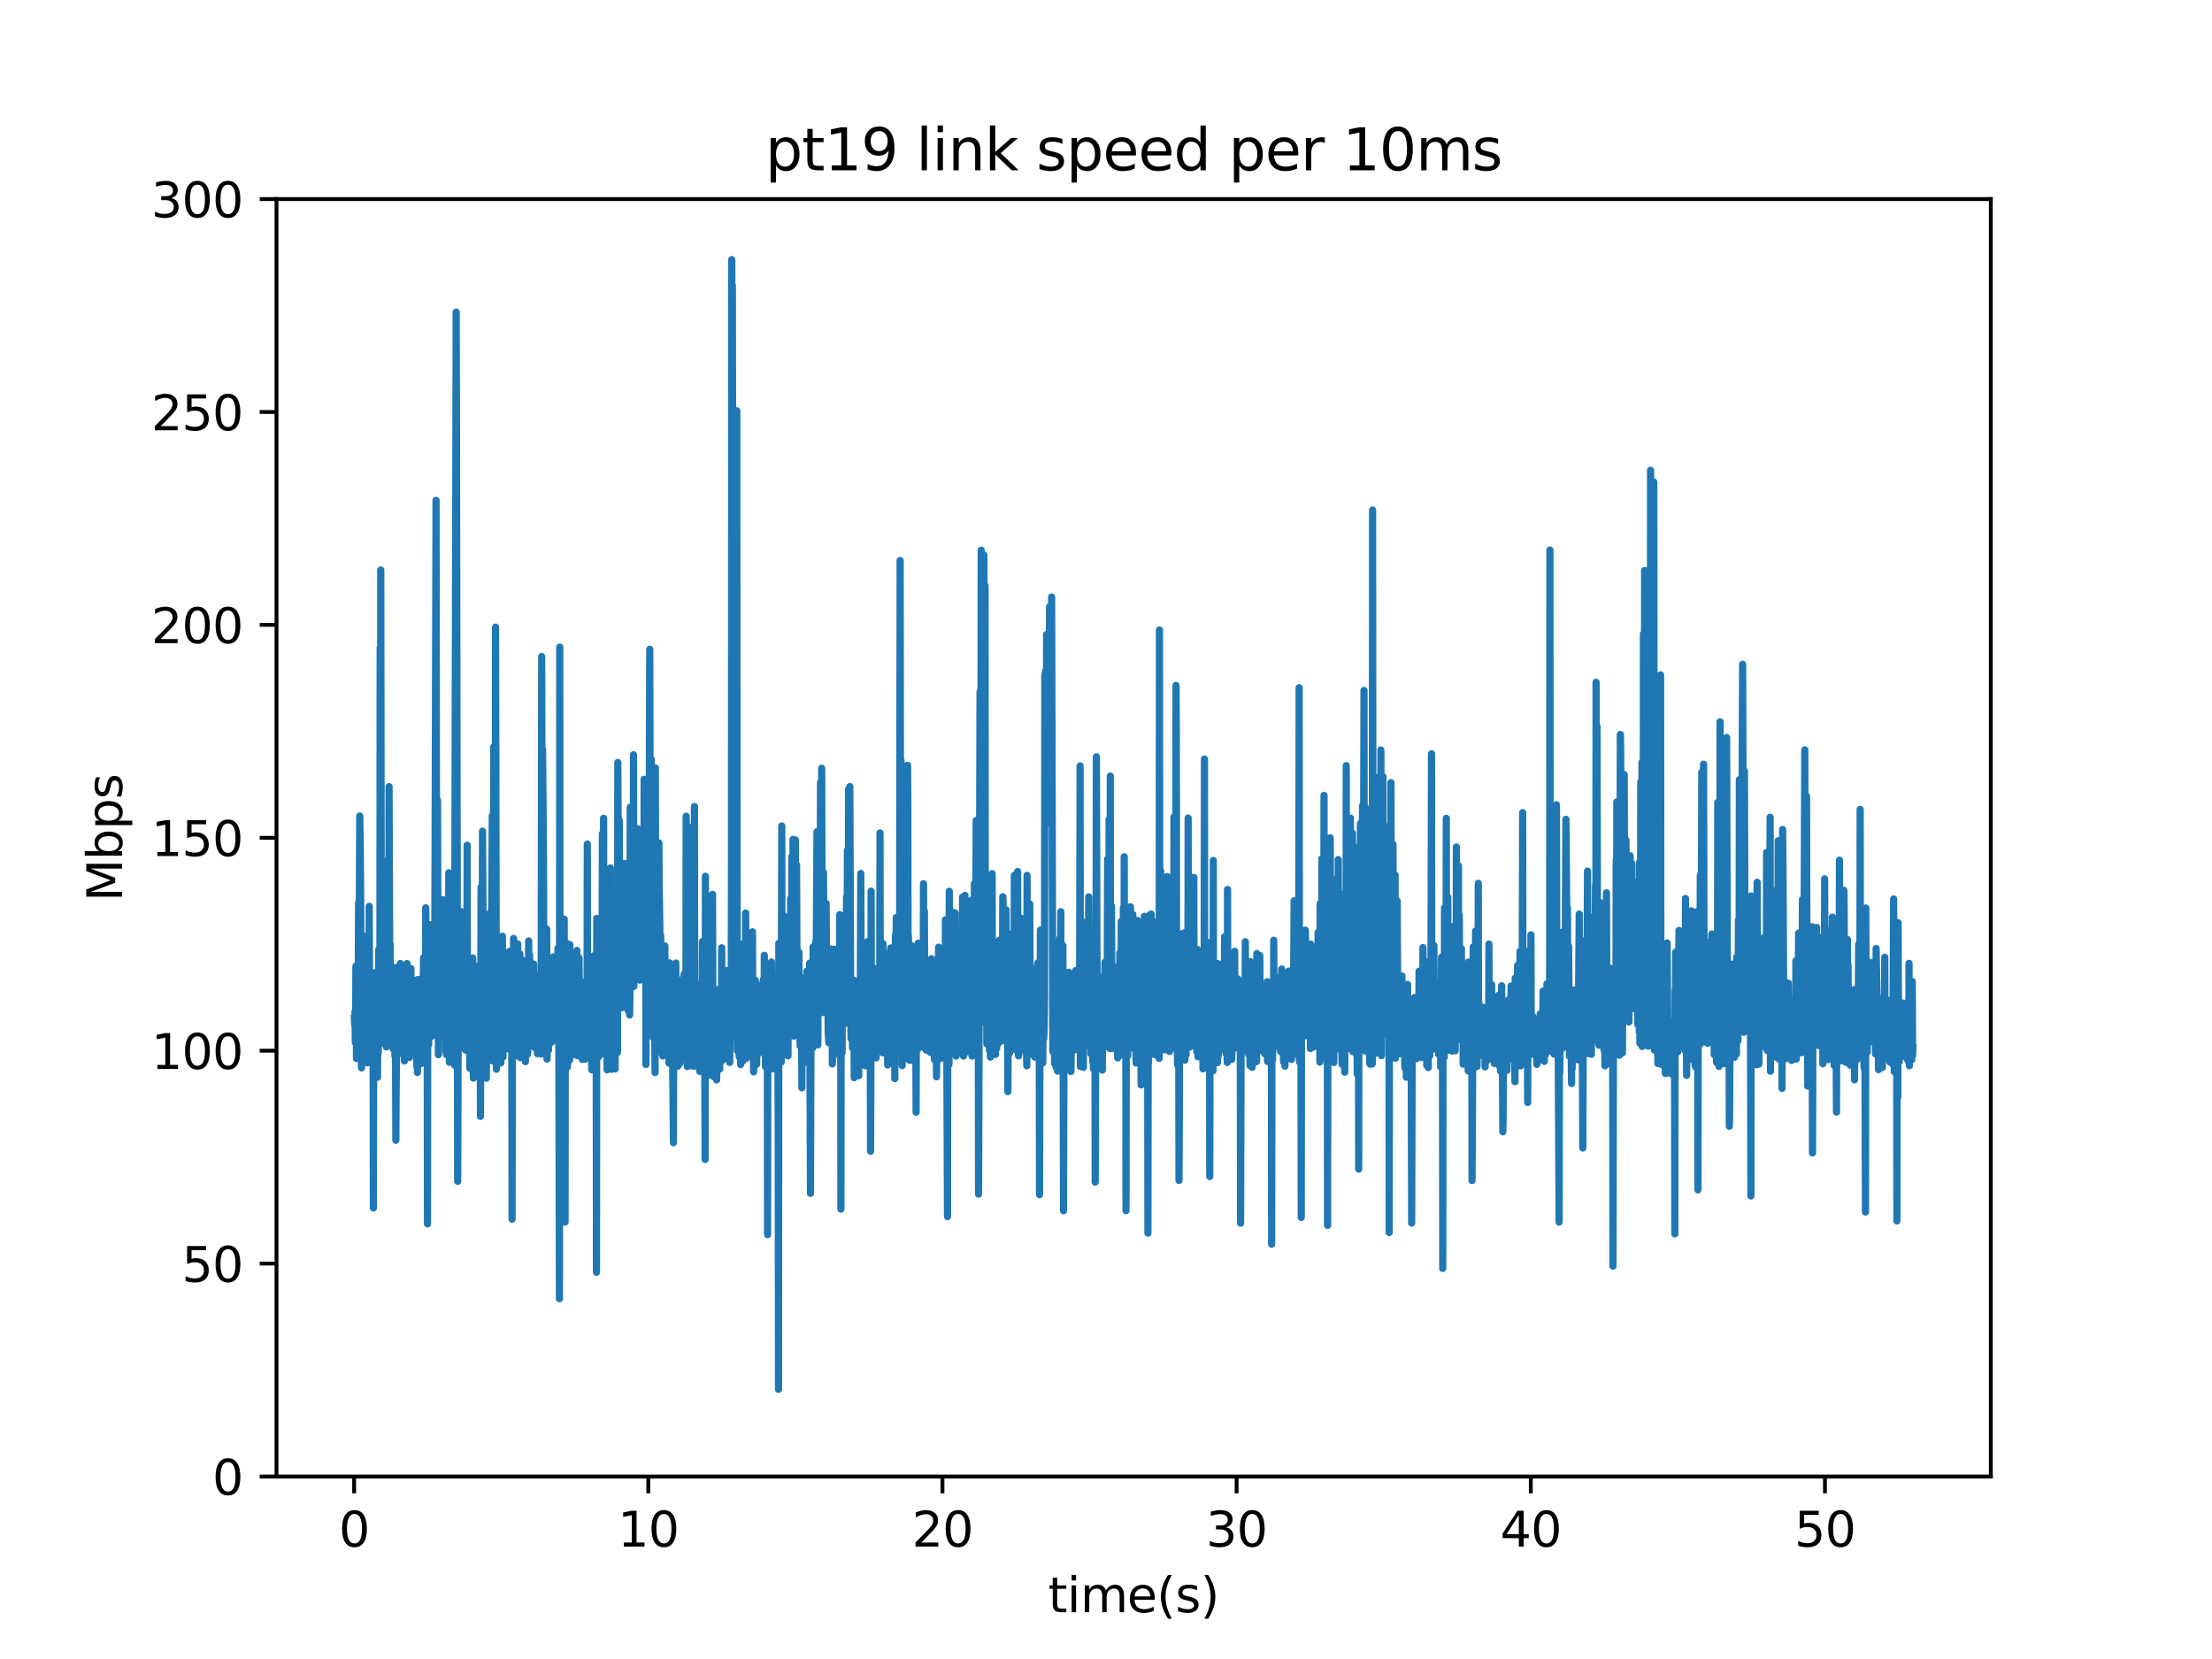 <?xml version="1.0" encoding="utf-8" standalone="no"?>
<!DOCTYPE svg PUBLIC "-//W3C//DTD SVG 1.1//EN"
  "http://www.w3.org/Graphics/SVG/1.1/DTD/svg11.dtd">
<svg xmlns:xlink="http://www.w3.org/1999/xlink" width="460.8pt" height="345.6pt" viewBox="0 0 460.8 345.6" xmlns="http://www.w3.org/2000/svg" version="1.1">
 <defs>
  <style type="text/css">*{stroke-linejoin: round; stroke-linecap: butt}</style>
 </defs>
 <g id="figure_1">
  <g id="patch_1">
   <path d="M 0 345.6 
L 460.8 345.6 
L 460.8 0 
L 0 0 
z
" style="fill: #ffffff"/>
  </g>
  <g id="axes_1">
   <g id="patch_2">
    <path d="M 57.6 307.584 
L 414.72 307.584 
L 414.72 41.472 
L 57.6 41.472 
z
" style="fill: #ffffff"/>
   </g>
   <g id="matplotlib.axis_1">
    <g id="xtick_1">
     <g id="line2d_1">
      <defs>
       <path id="m71914b5b2f" d="M 0 0 
L 0 3.5 
" style="stroke: #000000; stroke-width: 0.8"/>
      </defs>
      <g>
       <use xlink:href="#m71914b5b2f" x="73.771" y="307.584" style="stroke: #000000; stroke-width: 0.8"/>
      </g>
     </g>
     <g id="text_1">
      <!-- 0 -->
      <g transform="translate(70.59 322.182)scale(0.1 -0.1)">
       <defs>
        <path id="DejaVuSans-30" d="M 2034 4250 
Q 1547 4250 1301 3770 
Q 1056 3291 1056 2328 
Q 1056 1369 1301 889 
Q 1547 409 2034 409 
Q 2525 409 2770 889 
Q 3016 1369 3016 2328 
Q 3016 3291 2770 3770 
Q 2525 4250 2034 4250 
z
M 2034 4750 
Q 2819 4750 3233 4129 
Q 3647 3509 3647 2328 
Q 3647 1150 3233 529 
Q 2819 -91 2034 -91 
Q 1250 -91 836 529 
Q 422 1150 422 2328 
Q 422 3509 836 4129 
Q 1250 4750 2034 4750 
z
" transform="scale(0.016)"/>
       </defs>
       <use xlink:href="#DejaVuSans-30"/>
      </g>
     </g>
    </g>
    <g id="xtick_2">
     <g id="line2d_2">
      <g>
       <use xlink:href="#m71914b5b2f" x="135.051" y="307.584" style="stroke: #000000; stroke-width: 0.8"/>
      </g>
     </g>
     <g id="text_2">
      <!-- 10 -->
      <g transform="translate(128.689 322.182)scale(0.1 -0.1)">
       <defs>
        <path id="DejaVuSans-31" d="M 794 531 
L 1825 531 
L 1825 4091 
L 703 3866 
L 703 4441 
L 1819 4666 
L 2450 4666 
L 2450 531 
L 3481 531 
L 3481 0 
L 794 0 
L 794 531 
z
" transform="scale(0.016)"/>
       </defs>
       <use xlink:href="#DejaVuSans-31"/>
       <use xlink:href="#DejaVuSans-30" x="63.623"/>
      </g>
     </g>
    </g>
    <g id="xtick_3">
     <g id="line2d_3">
      <g>
       <use xlink:href="#m71914b5b2f" x="196.331" y="307.584" style="stroke: #000000; stroke-width: 0.8"/>
      </g>
     </g>
     <g id="text_3">
      <!-- 20 -->
      <g transform="translate(189.969 322.182)scale(0.1 -0.1)">
       <defs>
        <path id="DejaVuSans-32" d="M 1228 531 
L 3431 531 
L 3431 0 
L 469 0 
L 469 531 
Q 828 903 1448 1529 
Q 2069 2156 2228 2338 
Q 2531 2678 2651 2914 
Q 2772 3150 2772 3378 
Q 2772 3750 2511 3984 
Q 2250 4219 1831 4219 
Q 1534 4219 1204 4116 
Q 875 4013 500 3803 
L 500 4441 
Q 881 4594 1212 4672 
Q 1544 4750 1819 4750 
Q 2544 4750 2975 4387 
Q 3406 4025 3406 3419 
Q 3406 3131 3298 2873 
Q 3191 2616 2906 2266 
Q 2828 2175 2409 1742 
Q 1991 1309 1228 531 
z
" transform="scale(0.016)"/>
       </defs>
       <use xlink:href="#DejaVuSans-32"/>
       <use xlink:href="#DejaVuSans-30" x="63.623"/>
      </g>
     </g>
    </g>
    <g id="xtick_4">
     <g id="line2d_4">
      <g>
       <use xlink:href="#m71914b5b2f" x="257.611" y="307.584" style="stroke: #000000; stroke-width: 0.8"/>
      </g>
     </g>
     <g id="text_4">
      <!-- 30 -->
      <g transform="translate(251.249 322.182)scale(0.1 -0.1)">
       <defs>
        <path id="DejaVuSans-33" d="M 2597 2516 
Q 3050 2419 3304 2112 
Q 3559 1806 3559 1356 
Q 3559 666 3084 287 
Q 2609 -91 1734 -91 
Q 1441 -91 1130 -33 
Q 819 25 488 141 
L 488 750 
Q 750 597 1062 519 
Q 1375 441 1716 441 
Q 2309 441 2620 675 
Q 2931 909 2931 1356 
Q 2931 1769 2642 2001 
Q 2353 2234 1838 2234 
L 1294 2234 
L 1294 2753 
L 1863 2753 
Q 2328 2753 2575 2939 
Q 2822 3125 2822 3475 
Q 2822 3834 2567 4026 
Q 2313 4219 1838 4219 
Q 1578 4219 1281 4162 
Q 984 4106 628 3988 
L 628 4550 
Q 988 4650 1302 4700 
Q 1616 4750 1894 4750 
Q 2613 4750 3031 4423 
Q 3450 4097 3450 3541 
Q 3450 3153 3228 2886 
Q 3006 2619 2597 2516 
z
" transform="scale(0.016)"/>
       </defs>
       <use xlink:href="#DejaVuSans-33"/>
       <use xlink:href="#DejaVuSans-30" x="63.623"/>
      </g>
     </g>
    </g>
    <g id="xtick_5">
     <g id="line2d_5">
      <g>
       <use xlink:href="#m71914b5b2f" x="318.891" y="307.584" style="stroke: #000000; stroke-width: 0.8"/>
      </g>
     </g>
     <g id="text_5">
      <!-- 40 -->
      <g transform="translate(312.529 322.182)scale(0.1 -0.1)">
       <defs>
        <path id="DejaVuSans-34" d="M 2419 4116 
L 825 1625 
L 2419 1625 
L 2419 4116 
z
M 2253 4666 
L 3047 4666 
L 3047 1625 
L 3713 1625 
L 3713 1100 
L 3047 1100 
L 3047 0 
L 2419 0 
L 2419 1100 
L 313 1100 
L 313 1709 
L 2253 4666 
z
" transform="scale(0.016)"/>
       </defs>
       <use xlink:href="#DejaVuSans-34"/>
       <use xlink:href="#DejaVuSans-30" x="63.623"/>
      </g>
     </g>
    </g>
    <g id="xtick_6">
     <g id="line2d_6">
      <g>
       <use xlink:href="#m71914b5b2f" x="380.171" y="307.584" style="stroke: #000000; stroke-width: 0.8"/>
      </g>
     </g>
     <g id="text_6">
      <!-- 50 -->
      <g transform="translate(373.809 322.182)scale(0.1 -0.1)">
       <defs>
        <path id="DejaVuSans-35" d="M 691 4666 
L 3169 4666 
L 3169 4134 
L 1269 4134 
L 1269 2991 
Q 1406 3038 1543 3061 
Q 1681 3084 1819 3084 
Q 2600 3084 3056 2656 
Q 3513 2228 3513 1497 
Q 3513 744 3044 326 
Q 2575 -91 1722 -91 
Q 1428 -91 1123 -41 
Q 819 9 494 109 
L 494 744 
Q 775 591 1075 516 
Q 1375 441 1709 441 
Q 2250 441 2565 725 
Q 2881 1009 2881 1497 
Q 2881 1984 2565 2268 
Q 2250 2553 1709 2553 
Q 1456 2553 1204 2497 
Q 953 2441 691 2322 
L 691 4666 
z
" transform="scale(0.016)"/>
       </defs>
       <use xlink:href="#DejaVuSans-35"/>
       <use xlink:href="#DejaVuSans-30" x="63.623"/>
      </g>
     </g>
    </g>
    <g id="text_7">
     <!-- time(s) -->
     <g transform="translate(218.358 335.861)scale(0.1 -0.1)">
      <defs>
       <path id="DejaVuSans-74" d="M 1172 4494 
L 1172 3500 
L 2356 3500 
L 2356 3053 
L 1172 3053 
L 1172 1153 
Q 1172 725 1289 603 
Q 1406 481 1766 481 
L 2356 481 
L 2356 0 
L 1766 0 
Q 1100 0 847 248 
Q 594 497 594 1153 
L 594 3053 
L 172 3053 
L 172 3500 
L 594 3500 
L 594 4494 
L 1172 4494 
z
" transform="scale(0.016)"/>
       <path id="DejaVuSans-69" d="M 603 3500 
L 1178 3500 
L 1178 0 
L 603 0 
L 603 3500 
z
M 603 4863 
L 1178 4863 
L 1178 4134 
L 603 4134 
L 603 4863 
z
" transform="scale(0.016)"/>
       <path id="DejaVuSans-6d" d="M 3328 2828 
Q 3544 3216 3844 3400 
Q 4144 3584 4550 3584 
Q 5097 3584 5394 3201 
Q 5691 2819 5691 2113 
L 5691 0 
L 5113 0 
L 5113 2094 
Q 5113 2597 4934 2840 
Q 4756 3084 4391 3084 
Q 3944 3084 3684 2787 
Q 3425 2491 3425 1978 
L 3425 0 
L 2847 0 
L 2847 2094 
Q 2847 2600 2669 2842 
Q 2491 3084 2119 3084 
Q 1678 3084 1418 2786 
Q 1159 2488 1159 1978 
L 1159 0 
L 581 0 
L 581 3500 
L 1159 3500 
L 1159 2956 
Q 1356 3278 1631 3431 
Q 1906 3584 2284 3584 
Q 2666 3584 2933 3390 
Q 3200 3197 3328 2828 
z
" transform="scale(0.016)"/>
       <path id="DejaVuSans-65" d="M 3597 1894 
L 3597 1613 
L 953 1613 
Q 991 1019 1311 708 
Q 1631 397 2203 397 
Q 2534 397 2845 478 
Q 3156 559 3463 722 
L 3463 178 
Q 3153 47 2828 -22 
Q 2503 -91 2169 -91 
Q 1331 -91 842 396 
Q 353 884 353 1716 
Q 353 2575 817 3079 
Q 1281 3584 2069 3584 
Q 2775 3584 3186 3129 
Q 3597 2675 3597 1894 
z
M 3022 2063 
Q 3016 2534 2758 2815 
Q 2500 3097 2075 3097 
Q 1594 3097 1305 2825 
Q 1016 2553 972 2059 
L 3022 2063 
z
" transform="scale(0.016)"/>
       <path id="DejaVuSans-28" d="M 1984 4856 
Q 1566 4138 1362 3434 
Q 1159 2731 1159 2009 
Q 1159 1288 1364 580 
Q 1569 -128 1984 -844 
L 1484 -844 
Q 1016 -109 783 600 
Q 550 1309 550 2009 
Q 550 2706 781 3412 
Q 1013 4119 1484 4856 
L 1984 4856 
z
" transform="scale(0.016)"/>
       <path id="DejaVuSans-73" d="M 2834 3397 
L 2834 2853 
Q 2591 2978 2328 3040 
Q 2066 3103 1784 3103 
Q 1356 3103 1142 2972 
Q 928 2841 928 2578 
Q 928 2378 1081 2264 
Q 1234 2150 1697 2047 
L 1894 2003 
Q 2506 1872 2764 1633 
Q 3022 1394 3022 966 
Q 3022 478 2636 193 
Q 2250 -91 1575 -91 
Q 1294 -91 989 -36 
Q 684 19 347 128 
L 347 722 
Q 666 556 975 473 
Q 1284 391 1588 391 
Q 1994 391 2212 530 
Q 2431 669 2431 922 
Q 2431 1156 2273 1281 
Q 2116 1406 1581 1522 
L 1381 1569 
Q 847 1681 609 1914 
Q 372 2147 372 2553 
Q 372 3047 722 3315 
Q 1072 3584 1716 3584 
Q 2034 3584 2315 3537 
Q 2597 3491 2834 3397 
z
" transform="scale(0.016)"/>
       <path id="DejaVuSans-29" d="M 513 4856 
L 1013 4856 
Q 1481 4119 1714 3412 
Q 1947 2706 1947 2009 
Q 1947 1309 1714 600 
Q 1481 -109 1013 -844 
L 513 -844 
Q 928 -128 1133 580 
Q 1338 1288 1338 2009 
Q 1338 2731 1133 3434 
Q 928 4138 513 4856 
z
" transform="scale(0.016)"/>
      </defs>
      <use xlink:href="#DejaVuSans-74"/>
      <use xlink:href="#DejaVuSans-69" x="39.209"/>
      <use xlink:href="#DejaVuSans-6d" x="66.992"/>
      <use xlink:href="#DejaVuSans-65" x="164.404"/>
      <use xlink:href="#DejaVuSans-28" x="225.928"/>
      <use xlink:href="#DejaVuSans-73" x="264.941"/>
      <use xlink:href="#DejaVuSans-29" x="317.041"/>
     </g>
    </g>
   </g>
   <g id="matplotlib.axis_2">
    <g id="ytick_1">
     <g id="line2d_7">
      <defs>
       <path id="m627cbd6c2a" d="M 0 0 
L -3.5 0 
" style="stroke: #000000; stroke-width: 0.8"/>
      </defs>
      <g>
       <use xlink:href="#m627cbd6c2a" x="57.6" y="307.584" style="stroke: #000000; stroke-width: 0.8"/>
      </g>
     </g>
     <g id="text_8">
      <!-- 0 -->
      <g transform="translate(44.237 311.383)scale(0.1 -0.1)">
       <use xlink:href="#DejaVuSans-30"/>
      </g>
     </g>
    </g>
    <g id="ytick_2">
     <g id="line2d_8">
      <g>
       <use xlink:href="#m627cbd6c2a" x="57.6" y="263.232" style="stroke: #000000; stroke-width: 0.8"/>
      </g>
     </g>
     <g id="text_9">
      <!-- 50 -->
      <g transform="translate(37.875 267.031)scale(0.1 -0.1)">
       <use xlink:href="#DejaVuSans-35"/>
       <use xlink:href="#DejaVuSans-30" x="63.623"/>
      </g>
     </g>
    </g>
    <g id="ytick_3">
     <g id="line2d_9">
      <g>
       <use xlink:href="#m627cbd6c2a" x="57.6" y="218.88" style="stroke: #000000; stroke-width: 0.8"/>
      </g>
     </g>
     <g id="text_10">
      <!-- 100 -->
      <g transform="translate(31.512 222.679)scale(0.1 -0.1)">
       <use xlink:href="#DejaVuSans-31"/>
       <use xlink:href="#DejaVuSans-30" x="63.623"/>
       <use xlink:href="#DejaVuSans-30" x="127.246"/>
      </g>
     </g>
    </g>
    <g id="ytick_4">
     <g id="line2d_10">
      <g>
       <use xlink:href="#m627cbd6c2a" x="57.6" y="174.528" style="stroke: #000000; stroke-width: 0.8"/>
      </g>
     </g>
     <g id="text_11">
      <!-- 150 -->
      <g transform="translate(31.512 178.327)scale(0.1 -0.1)">
       <use xlink:href="#DejaVuSans-31"/>
       <use xlink:href="#DejaVuSans-35" x="63.623"/>
       <use xlink:href="#DejaVuSans-30" x="127.246"/>
      </g>
     </g>
    </g>
    <g id="ytick_5">
     <g id="line2d_11">
      <g>
       <use xlink:href="#m627cbd6c2a" x="57.6" y="130.176" style="stroke: #000000; stroke-width: 0.8"/>
      </g>
     </g>
     <g id="text_12">
      <!-- 200 -->
      <g transform="translate(31.512 133.975)scale(0.1 -0.1)">
       <use xlink:href="#DejaVuSans-32"/>
       <use xlink:href="#DejaVuSans-30" x="63.623"/>
       <use xlink:href="#DejaVuSans-30" x="127.246"/>
      </g>
     </g>
    </g>
    <g id="ytick_6">
     <g id="line2d_12">
      <g>
       <use xlink:href="#m627cbd6c2a" x="57.6" y="85.824" style="stroke: #000000; stroke-width: 0.8"/>
      </g>
     </g>
     <g id="text_13">
      <!-- 250 -->
      <g transform="translate(31.512 89.623)scale(0.1 -0.1)">
       <use xlink:href="#DejaVuSans-32"/>
       <use xlink:href="#DejaVuSans-35" x="63.623"/>
       <use xlink:href="#DejaVuSans-30" x="127.246"/>
      </g>
     </g>
    </g>
    <g id="ytick_7">
     <g id="line2d_13">
      <g>
       <use xlink:href="#m627cbd6c2a" x="57.6" y="41.472" style="stroke: #000000; stroke-width: 0.8"/>
      </g>
     </g>
     <g id="text_14">
      <!-- 300 -->
      <g transform="translate(31.512 45.271)scale(0.1 -0.1)">
       <use xlink:href="#DejaVuSans-33"/>
       <use xlink:href="#DejaVuSans-30" x="63.623"/>
       <use xlink:href="#DejaVuSans-30" x="127.246"/>
      </g>
     </g>
    </g>
    <g id="text_15">
     <!-- Mbps -->
     <g transform="translate(25.433 187.795)rotate(-90)scale(0.1 -0.1)">
      <defs>
       <path id="DejaVuSans-4d" d="M 628 4666 
L 1569 4666 
L 2759 1491 
L 3956 4666 
L 4897 4666 
L 4897 0 
L 4281 0 
L 4281 4097 
L 3078 897 
L 2444 897 
L 1241 4097 
L 1241 0 
L 628 0 
L 628 4666 
z
" transform="scale(0.016)"/>
       <path id="DejaVuSans-62" d="M 3116 1747 
Q 3116 2381 2855 2742 
Q 2594 3103 2138 3103 
Q 1681 3103 1420 2742 
Q 1159 2381 1159 1747 
Q 1159 1113 1420 752 
Q 1681 391 2138 391 
Q 2594 391 2855 752 
Q 3116 1113 3116 1747 
z
M 1159 2969 
Q 1341 3281 1617 3432 
Q 1894 3584 2278 3584 
Q 2916 3584 3314 3078 
Q 3713 2572 3713 1747 
Q 3713 922 3314 415 
Q 2916 -91 2278 -91 
Q 1894 -91 1617 61 
Q 1341 213 1159 525 
L 1159 0 
L 581 0 
L 581 4863 
L 1159 4863 
L 1159 2969 
z
" transform="scale(0.016)"/>
       <path id="DejaVuSans-70" d="M 1159 525 
L 1159 -1331 
L 581 -1331 
L 581 3500 
L 1159 3500 
L 1159 2969 
Q 1341 3281 1617 3432 
Q 1894 3584 2278 3584 
Q 2916 3584 3314 3078 
Q 3713 2572 3713 1747 
Q 3713 922 3314 415 
Q 2916 -91 2278 -91 
Q 1894 -91 1617 61 
Q 1341 213 1159 525 
z
M 3116 1747 
Q 3116 2381 2855 2742 
Q 2594 3103 2138 3103 
Q 1681 3103 1420 2742 
Q 1159 2381 1159 1747 
Q 1159 1113 1420 752 
Q 1681 391 2138 391 
Q 2594 391 2855 752 
Q 3116 1113 3116 1747 
z
" transform="scale(0.016)"/>
      </defs>
      <use xlink:href="#DejaVuSans-4d"/>
      <use xlink:href="#DejaVuSans-62" x="86.279"/>
      <use xlink:href="#DejaVuSans-70" x="149.756"/>
      <use xlink:href="#DejaVuSans-73" x="213.232"/>
     </g>
    </g>
   </g>
   <g id="line2d_14">
    <path d="M 73.833 212.142 
L 73.894 213.439 
L 73.956 210.753 
L 74.017 217.177 
L 74.078 215.162 
L 74.141 201.263 
L 74.265 220.506 
L 74.327 204.049 
L 74.389 209.228 
L 74.512 206.879 
L 74.573 208.372 
L 74.635 204.251 
L 74.697 188.1 
L 74.758 212.733 
L 74.82 195.875 
L 74.944 169.987 
L 75.066 177.933 
L 75.128 186.064 
L 75.312 222.473 
L 75.436 210.922 
L 75.497 215.7 
L 75.559 210.688 
L 75.621 214.004 
L 75.683 217.686 
L 75.744 210.983 
L 75.809 214.425 
L 75.932 211.238 
L 75.994 195.056 
L 76.055 216.362 
L 76.118 212.404 
L 76.179 209.016 
L 76.241 216.624 
L 76.425 202.154 
L 76.548 221.414 
L 76.609 216.077 
L 76.671 213.257 
L 76.733 215.151 
L 76.794 214.101 
L 76.856 208.012 
L 76.918 188.799 
L 77.041 220.897 
L 77.226 209.159 
L 77.288 210.738 
L 77.349 213.266 
L 77.411 209.223 
L 77.534 217.347 
L 77.595 212.332 
L 77.657 217.205 
L 77.719 208.198 
L 77.78 251.646 
L 77.842 217.802 
L 77.965 202.64 
L 78.026 206.247 
L 78.088 204.248 
L 78.149 221.051 
L 78.21 214.074 
L 78.272 215.063 
L 78.334 214.461 
L 78.396 213.671 
L 78.519 218.719 
L 78.581 212.164 
L 78.642 224.425 
L 78.704 212.969 
L 78.765 219.465 
L 78.828 217.696 
L 78.889 197.831 
L 78.951 212.536 
L 79.012 210.9 
L 79.074 216.004 
L 79.136 208.463 
L 79.197 134.943 
L 79.259 201.316 
L 79.32 118.732 
L 79.443 209.939 
L 79.504 206.121 
L 79.69 217.287 
L 79.813 200.324 
L 79.936 217.326 
L 79.998 216.93 
L 80.059 213.899 
L 80.182 186.475 
L 80.368 209.726 
L 80.429 185.916 
L 80.491 218.078 
L 80.552 198.401 
L 80.614 195.663 
L 80.675 179.303 
L 80.737 182.896 
L 80.798 190.916 
L 80.86 214.633 
L 80.922 198.431 
L 80.984 207.208 
L 81.045 163.865 
L 81.229 209.353 
L 81.291 196.58 
L 81.353 215.28 
L 81.414 208.105 
L 81.475 210.192 
L 81.537 208.257 
L 81.722 215.374 
L 81.783 217.773 
L 81.844 202.936 
L 81.906 218.526 
L 81.968 215.133 
L 82.091 211.536 
L 82.276 220.065 
L 82.337 201.551 
L 82.462 237.54 
L 82.524 227.33 
L 82.708 208.715 
L 82.769 218.825 
L 82.831 216.267 
L 82.892 206.305 
L 82.954 212.852 
L 83.016 210.769 
L 83.077 217.764 
L 83.138 205.096 
L 83.2 207.044 
L 83.262 215.317 
L 83.324 211.912 
L 83.385 200.707 
L 83.447 217.216 
L 83.508 215.488 
L 83.633 219.44 
L 83.818 208.556 
L 83.879 213.316 
L 83.941 206.67 
L 84.064 218.205 
L 84.126 211.635 
L 84.188 214.555 
L 84.249 221.022 
L 84.311 204.853 
L 84.372 212.657 
L 84.434 215.019 
L 84.496 209.813 
L 84.557 212.585 
L 84.619 217.435 
L 84.68 210.826 
L 84.742 218.043 
L 84.804 200.725 
L 84.865 215.985 
L 84.927 211.812 
L 85.049 217.028 
L 85.234 215.375 
L 85.296 220.304 
L 85.419 206.903 
L 85.542 217.494 
L 85.604 201.76 
L 85.666 217.141 
L 85.728 214.662 
L 85.789 217.779 
L 85.85 204.957 
L 85.912 215.232 
L 86.096 205.528 
L 86.157 206.082 
L 86.342 217.379 
L 86.404 211.71 
L 86.465 218.913 
L 86.527 217.117 
L 86.588 217.21 
L 86.651 218.312 
L 86.775 213.514 
L 86.836 222.115 
L 86.897 204.082 
L 86.96 223.417 
L 87.021 212.684 
L 87.082 218.551 
L 87.205 211.134 
L 87.267 219.798 
L 87.451 204.009 
L 87.513 215.089 
L 87.575 208.707 
L 87.698 221.571 
L 87.759 211.455 
L 87.821 216.963 
L 87.944 216.625 
L 88.129 207.653 
L 88.251 199.484 
L 88.315 221.251 
L 88.377 205.902 
L 88.438 208.378 
L 88.5 202.208 
L 88.623 218.619 
L 88.685 189.104 
L 88.747 196.939 
L 88.808 210.866 
L 88.869 205.01 
L 88.992 213.073 
L 89.054 254.966 
L 89.115 196.272 
L 89.177 214.855 
L 89.238 198.365 
L 89.3 217.607 
L 89.361 192.59 
L 89.423 206.041 
L 89.484 208.75 
L 89.546 200.682 
L 89.607 203.85 
L 89.669 211.183 
L 89.731 207.124 
L 89.793 202.625 
L 89.916 215.862 
L 89.978 214.058 
L 90.101 210.677 
L 90.162 192.603 
L 90.224 201.916 
L 90.285 196.439 
L 90.47 214.536 
L 90.531 212.056 
L 90.715 148.962 
L 90.838 104.228 
L 90.962 201.766 
L 91.024 198.28 
L 91.086 202.295 
L 91.147 166.687 
L 91.209 188.892 
L 91.332 219.717 
L 91.456 195.642 
L 91.641 207.297 
L 91.703 204.744 
L 91.765 214.522 
L 91.889 193.204 
L 91.952 213.441 
L 92.013 210.831 
L 92.074 211.528 
L 92.136 211.047 
L 92.198 206.624 
L 92.26 187.407 
L 92.322 188.705 
L 92.506 211.612 
L 92.629 199.091 
L 92.691 200.495 
L 92.752 196.721 
L 92.878 219.017 
L 92.939 198.704 
L 93 219.706 
L 93.062 188.417 
L 93.123 194.53 
L 93.246 209.079 
L 93.308 208.709 
L 93.37 204.904 
L 93.432 205.448 
L 93.493 181.812 
L 93.555 198.194 
L 93.616 221.287 
L 93.679 211.234 
L 93.74 207.529 
L 93.801 211.117 
L 93.863 186.121 
L 93.924 197.898 
L 94.048 212.566 
L 94.109 199.128 
L 94.233 216.379 
L 94.294 213.301 
L 94.356 219.48 
L 94.417 214.959 
L 94.478 209.874 
L 94.54 220.983 
L 94.602 206.731 
L 94.663 221.874 
L 95.034 65.024 
L 95.095 88.389 
L 95.342 246.094 
L 95.467 209.584 
L 95.528 216.832 
L 95.59 211.811 
L 95.651 217.175 
L 95.774 207.348 
L 95.836 216.255 
L 95.898 209.954 
L 95.959 203.489 
L 96.02 208.899 
L 96.082 189.911 
L 96.144 218.137 
L 96.206 216.909 
L 96.391 199.59 
L 96.576 216.481 
L 96.637 210.121 
L 96.699 211.771 
L 96.76 208.91 
L 96.822 191.189 
L 97.007 218.78 
L 97.192 198.457 
L 97.254 206.52 
L 97.315 176.079 
L 97.377 209.475 
L 97.439 203.4 
L 97.562 216.553 
L 97.623 203.841 
L 97.685 211.914 
L 97.746 214.734 
L 97.808 212.213 
L 97.87 222.54 
L 97.931 210.381 
L 97.993 221.625 
L 98.055 206.829 
L 98.116 218.261 
L 98.178 211.651 
L 98.239 214.006 
L 98.363 217.761 
L 98.485 199.56 
L 98.609 224.593 
L 98.732 209.458 
L 98.793 215.355 
L 98.855 207.969 
L 98.917 211.117 
L 98.978 206.905 
L 99.04 221.319 
L 99.101 203.918 
L 99.163 215.767 
L 99.225 219.941 
L 99.41 201.334 
L 99.533 215.932 
L 99.656 215.233 
L 99.841 202.383 
L 99.903 216.142 
L 99.964 202.383 
L 100.026 208.561 
L 100.087 232.555 
L 100.148 215.487 
L 100.21 184.797 
L 100.271 216.598 
L 100.333 198.457 
L 100.394 205.943 
L 100.455 202.642 
L 100.517 173.139 
L 100.579 184.321 
L 100.763 215.803 
L 100.887 204.893 
L 100.949 207.948 
L 101.011 218.634 
L 101.072 215.951 
L 101.134 190.957 
L 101.195 204.673 
L 101.258 194.883 
L 101.319 224.61 
L 101.381 211.668 
L 101.442 218.314 
L 101.504 217.793 
L 101.565 190.446 
L 101.628 202.314 
L 101.751 218.679 
L 101.813 208.288 
L 101.875 215.175 
L 101.997 214.002 
L 102.059 206.374 
L 102.12 211.781 
L 102.182 208.131 
L 102.244 219.139 
L 102.553 169.926 
L 102.676 221.041 
L 102.86 155.601 
L 102.923 218.379 
L 102.984 208.348 
L 103.046 188.201 
L 103.108 198.753 
L 103.169 195.523 
L 103.23 130.645 
L 103.414 222.745 
L 103.476 213.96 
L 103.538 214.152 
L 103.6 215.846 
L 103.723 211.354 
L 103.785 218.265 
L 103.846 214.972 
L 103.909 218.664 
L 103.97 211.542 
L 104.031 217.218 
L 104.093 217.655 
L 104.155 220.567 
L 104.216 206.96 
L 104.278 213.761 
L 104.34 221.426 
L 104.463 207.571 
L 104.524 209.199 
L 104.586 211.933 
L 104.647 195.028 
L 104.709 199.798 
L 104.77 220.206 
L 104.832 215.642 
L 105.018 201.502 
L 105.141 217.048 
L 105.203 215.194 
L 105.264 200.373 
L 105.326 207.754 
L 105.388 202.35 
L 105.634 218.468 
L 105.757 207.187 
L 105.819 215.96 
L 105.88 199.073 
L 105.942 200.976 
L 106.003 201.007 
L 106.065 204.997 
L 106.126 198.186 
L 106.188 218.563 
L 106.25 212.193 
L 106.373 200.151 
L 106.496 217.59 
L 106.558 207.705 
L 106.619 219.584 
L 106.681 253.987 
L 106.743 209.243 
L 106.804 210.825 
L 106.866 217.793 
L 106.927 213.933 
L 106.989 195.496 
L 107.05 218.906 
L 107.112 208.626 
L 107.173 210.082 
L 107.234 196.791 
L 107.296 205.531 
L 107.358 208.211 
L 107.419 218.511 
L 107.481 213.803 
L 107.542 214.872 
L 107.603 206.657 
L 107.665 217.878 
L 107.726 198.771 
L 107.788 218.589 
L 107.85 196.636 
L 107.911 220.008 
L 107.973 212.653 
L 108.035 209.704 
L 108.096 217.582 
L 108.158 215.779 
L 108.281 198.706 
L 108.342 220.324 
L 108.403 217.011 
L 108.465 217.439 
L 108.527 201.256 
L 108.589 209.681 
L 108.65 199.874 
L 108.774 215.907 
L 108.836 207.143 
L 108.897 208.643 
L 109.022 218.904 
L 109.145 204.774 
L 109.33 218.562 
L 109.392 209.288 
L 109.454 221.162 
L 109.515 211.03 
L 109.577 212.008 
L 109.7 214.238 
L 109.823 206.932 
L 109.885 219.634 
L 109.946 218.221 
L 110.069 206.68 
L 110.131 196.006 
L 110.193 211.513 
L 110.254 210.359 
L 110.315 198.925 
L 110.501 217.396 
L 110.562 207.533 
L 110.624 214.186 
L 110.686 213.949 
L 110.81 208.757 
L 110.871 215.757 
L 110.932 207.826 
L 110.994 212.876 
L 111.055 217.942 
L 111.117 214.809 
L 111.179 200.834 
L 111.24 212.628 
L 111.301 202.82 
L 111.427 218.262 
L 111.549 209.274 
L 111.611 218.25 
L 111.734 203.33 
L 111.795 214.78 
L 111.857 210.909 
L 111.918 207.772 
L 111.98 219.508 
L 112.042 216.718 
L 112.103 217.515 
L 112.165 207.359 
L 112.226 208.033 
L 112.35 218.646 
L 112.473 217.134 
L 112.535 204.408 
L 112.596 218.694 
L 112.658 212.464 
L 112.719 219.589 
L 112.842 136.763 
L 112.904 165.073 
L 113.027 156.18 
L 113.212 177.701 
L 113.335 215.145 
L 113.458 196.351 
L 113.52 217.277 
L 113.581 203.858 
L 113.642 214.385 
L 113.704 200.308 
L 113.765 209.856 
L 113.828 209.78 
L 113.89 193.548 
L 113.952 220.652 
L 114.013 215.903 
L 114.075 214.348 
L 114.137 217.942 
L 114.198 204.645 
L 114.26 218.75 
L 114.322 215.299 
L 114.383 214.097 
L 114.506 206.891 
L 114.63 217.084 
L 114.876 205.986 
L 114.938 217.087 
L 114.999 210.701 
L 115.062 210.978 
L 115.247 199.345 
L 115.308 214.516 
L 115.37 205.774 
L 115.432 213.488 
L 115.493 208.708 
L 115.555 205.096 
L 115.618 213.985 
L 115.679 210.149 
L 115.741 210.173 
L 115.864 214.886 
L 115.925 205.508 
L 115.987 211.673 
L 116.049 204.647 
L 116.11 214.393 
L 116.233 197.548 
L 116.419 219.19 
L 116.542 270.553 
L 116.603 134.796 
L 116.666 220.58 
L 116.727 218.076 
L 116.85 199.694 
L 116.912 216.384 
L 116.973 214.446 
L 117.035 214.999 
L 117.097 197.177 
L 117.221 213.461 
L 117.283 208.477 
L 117.344 193.957 
L 117.405 217.994 
L 117.467 199.94 
L 117.528 191.486 
L 117.714 254.576 
L 117.775 197.442 
L 117.837 212.582 
L 117.96 196.404 
L 118.145 215.984 
L 118.21 222.271 
L 118.272 210.143 
L 118.334 216.471 
L 118.396 214.89 
L 118.458 208.262 
L 118.643 220.882 
L 118.706 196.778 
L 118.768 214.102 
L 118.829 220.122 
L 118.952 207.426 
L 119.016 217.161 
L 119.078 216.344 
L 119.263 206.174 
L 119.449 216.527 
L 119.51 214.93 
L 119.571 211.742 
L 119.633 218.579 
L 119.756 207.68 
L 119.879 217.88 
L 120.003 200.53 
L 120.126 207.74 
L 120.187 197.984 
L 120.249 219.915 
L 120.31 216.351 
L 120.372 208.207 
L 120.433 214.633 
L 120.618 199.545 
L 120.802 219.038 
L 120.864 217.911 
L 120.926 209.324 
L 120.987 217.825 
L 121.11 207.079 
L 121.172 217.829 
L 121.234 204.606 
L 121.296 220.701 
L 121.357 210.016 
L 121.419 218.284 
L 121.48 214.877 
L 121.604 219.689 
L 121.666 211.894 
L 121.727 214.261 
L 121.789 217.193 
L 121.851 208.316 
L 121.914 220.634 
L 121.976 216.91 
L 122.037 216.644 
L 122.099 213.73 
L 122.222 219.589 
L 122.284 215.781 
L 122.346 175.818 
L 122.408 219.437 
L 122.469 217.901 
L 122.531 210.205 
L 122.592 218.548 
L 122.653 217.643 
L 122.715 219.929 
L 122.776 209.197 
L 122.839 209.503 
L 123.023 219.232 
L 123.146 216.6 
L 123.208 208.355 
L 123.27 222.846 
L 123.393 203.74 
L 123.516 213.27 
L 123.578 211.473 
L 123.701 199.11 
L 123.763 217.878 
L 123.825 213.224 
L 123.886 210.346 
L 124.01 216.987 
L 124.071 217.448 
L 124.133 203.712 
L 124.194 208.051 
L 124.256 265.042 
L 124.317 191.312 
L 124.379 217.378 
L 124.44 216.332 
L 124.506 207.014 
L 124.69 220.161 
L 124.752 214.619 
L 124.814 219.995 
L 124.937 206.261 
L 125.06 219.653 
L 125.431 199.149 
L 125.492 173.648 
L 125.554 184.072 
L 125.616 201.251 
L 125.677 194.432 
L 125.739 170.467 
L 125.801 204.728 
L 125.863 182.55 
L 126.047 217.811 
L 126.109 204.578 
L 126.171 216.772 
L 126.232 194.603 
L 126.293 219.813 
L 126.355 216.586 
L 126.417 199.896 
L 126.48 222.873 
L 126.541 217.076 
L 126.603 211.92 
L 126.664 186.82 
L 126.726 214.679 
L 126.788 182.789 
L 126.849 186.242 
L 126.91 208.351 
L 126.972 193.09 
L 127.033 198.008 
L 127.095 218.671 
L 127.157 180.805 
L 127.218 208.251 
L 127.279 198.86 
L 127.342 205.107 
L 127.403 222.77 
L 127.587 197.187 
L 127.835 217.451 
L 127.896 211.954 
L 127.958 220.217 
L 128.02 199.29 
L 128.081 211.675 
L 128.143 222.681 
L 128.205 203.124 
L 128.266 208.841 
L 128.329 215.986 
L 128.452 192.338 
L 128.514 192.579 
L 128.638 219.224 
L 128.699 158.837 
L 128.76 169.958 
L 128.822 201.579 
L 128.884 198.933 
L 128.945 192.474 
L 129.007 170.871 
L 129.13 205.171 
L 129.192 196.931 
L 129.254 188.028 
L 129.377 206.944 
L 129.438 189.888 
L 129.5 209.944 
L 129.561 207.935 
L 129.684 180.746 
L 129.746 202.606 
L 129.807 194.988 
L 129.931 204.57 
L 130.056 182.483 
L 130.117 199.969 
L 130.179 179.877 
L 130.24 202.146 
L 130.302 201.36 
L 130.364 203.616 
L 130.426 195.851 
L 130.548 209.705 
L 130.733 187.245 
L 130.856 210.542 
L 130.918 193.339 
L 130.98 204.683 
L 131.041 204.054 
L 131.165 211.432 
L 131.228 206.863 
L 131.289 168.152 
L 131.35 204.459 
L 131.412 195.176 
L 131.474 189.748 
L 131.536 204.927 
L 131.597 196.674 
L 131.659 198.886 
L 131.843 182.316 
L 131.905 187.849 
L 131.967 157.228 
L 132.029 205.502 
L 132.09 189.946 
L 132.152 190.481 
L 132.214 189.291 
L 132.276 193.043 
L 132.337 188.859 
L 132.399 172.52 
L 132.461 185.633 
L 132.583 177.569 
L 132.645 177.598 
L 132.769 197.891 
L 132.83 172.631 
L 132.892 186.97 
L 133.015 180.124 
L 133.139 200.495 
L 133.201 192.556 
L 133.262 204.179 
L 133.323 177.218 
L 133.385 200.779 
L 133.446 199.028 
L 133.508 186.028 
L 133.569 189.683 
L 133.631 200.955 
L 133.753 178.063 
L 133.815 193.855 
L 133.877 172.863 
L 133.939 187.77 
L 134 180.854 
L 134.123 198.164 
L 134.185 162.349 
L 134.247 190.113 
L 134.308 198.043 
L 134.493 180.59 
L 134.554 221.755 
L 134.739 180.474 
L 134.801 176.346 
L 134.923 201.333 
L 135.046 175.941 
L 135.17 192.117 
L 135.354 135.257 
L 135.477 190.508 
L 135.538 171.06 
L 135.6 186.841 
L 135.661 158.157 
L 135.723 197.436 
L 135.785 192.553 
L 135.908 186.594 
L 135.969 203.769 
L 136.031 178.56 
L 136.092 216.196 
L 136.154 215.011 
L 136.215 180.418 
L 136.277 203.909 
L 136.462 223.436 
L 136.524 159.96 
L 136.647 216.958 
L 136.708 207.124 
L 136.771 219.248 
L 136.832 217.791 
L 136.894 212.711 
L 136.955 218.731 
L 137.078 192.88 
L 137.14 205.161 
L 137.201 196.172 
L 137.263 175.594 
L 137.324 184.909 
L 137.386 188.458 
L 137.571 201.646 
L 137.632 194.825 
L 137.694 216.92 
L 137.755 214.558 
L 137.88 209.496 
L 137.941 218.58 
L 138.003 218.442 
L 138.065 219.979 
L 138.189 213.103 
L 138.25 218.788 
L 138.312 215.347 
L 138.374 207.943 
L 138.435 216.907 
L 138.497 197.036 
L 138.558 216.001 
L 138.62 207.164 
L 138.744 217.113 
L 138.806 215.495 
L 138.867 209.773 
L 138.929 212.284 
L 138.99 216.282 
L 139.113 205.194 
L 139.175 212.632 
L 139.236 202.153 
L 139.362 221.467 
L 139.423 200.564 
L 139.485 205.323 
L 139.547 219.475 
L 139.608 204.462 
L 139.67 217.842 
L 139.732 215.803 
L 139.793 218.379 
L 139.855 217.536 
L 139.916 207.798 
L 139.979 210.331 
L 140.041 211.941 
L 140.287 238.043 
L 140.348 215.942 
L 140.41 220.296 
L 140.472 218.501 
L 140.534 202.545 
L 140.596 211.7 
L 140.657 211.345 
L 140.719 208.864 
L 140.781 200.615 
L 140.906 218.425 
L 141.029 212.277 
L 141.091 212.725 
L 141.214 222.102 
L 141.276 214.433 
L 141.338 217.106 
L 141.399 215.468 
L 141.461 204.181 
L 141.522 204.314 
L 141.646 221.49 
L 141.708 219.421 
L 141.769 214.776 
L 141.831 218.279 
L 141.893 216.446 
L 141.954 207.298 
L 142.017 216.728 
L 142.078 214.556 
L 142.14 204.016 
L 142.201 209.078 
L 142.262 220.059 
L 142.324 205.082 
L 142.449 220.531 
L 142.511 202.934 
L 142.573 211.838 
L 142.634 217.723 
L 142.696 217.633 
L 142.881 212.477 
L 142.942 170.041 
L 143.004 200.093 
L 143.188 222.177 
L 143.25 212.452 
L 143.312 220.033 
L 143.373 217.256 
L 143.434 200.29 
L 143.496 219.559 
L 143.557 217.808 
L 143.619 218.913 
L 143.741 198.62 
L 143.804 222.003 
L 143.865 211.882 
L 143.926 218.571 
L 143.988 213.8 
L 144.049 187.7 
L 144.234 221.047 
L 144.295 218.051 
L 144.357 172.102 
L 144.542 222.13 
L 144.604 208.559 
L 144.666 168.011 
L 144.727 219.437 
L 144.789 209.647 
L 144.851 218.916 
L 144.912 215.316 
L 144.973 220.029 
L 145.035 217.52 
L 145.22 205.814 
L 145.405 219.908 
L 145.468 218.816 
L 145.591 212.768 
L 145.653 216.701 
L 145.714 207.328 
L 145.778 223.212 
L 145.839 213.261 
L 145.901 208.045 
L 146.085 223.102 
L 146.148 204.749 
L 146.209 216.013 
L 146.336 196.127 
L 146.397 215 
L 146.459 212.583 
L 146.52 211.609 
L 146.582 216.713 
L 146.644 215.596 
L 146.767 208.275 
L 146.89 241.54 
L 146.951 182.539 
L 147.013 215.039 
L 147.074 209.495 
L 147.136 211.757 
L 147.197 210.84 
L 147.322 224.177 
L 147.383 209.558 
L 147.445 213.276 
L 147.506 217.435 
L 147.568 206.575 
L 147.629 222.156 
L 147.691 216.374 
L 147.753 220.257 
L 147.814 210.61 
L 147.875 213.157 
L 147.939 222.529 
L 148.001 205.035 
L 148.062 218.682 
L 148.186 205.805 
L 148.248 218.106 
L 148.309 215.89 
L 148.371 214.612 
L 148.432 186.305 
L 148.494 207.123 
L 148.555 207.929 
L 148.678 224.304 
L 148.74 214.101 
L 148.802 217.439 
L 148.865 219.647 
L 148.927 207.499 
L 148.988 212.037 
L 149.049 220.368 
L 149.111 217.541 
L 149.234 215.523 
L 149.296 224.964 
L 149.358 212.253 
L 149.419 215.179 
L 149.48 215.14 
L 149.542 213.74 
L 149.604 215.308 
L 149.665 206.129 
L 149.789 222.146 
L 149.85 217.223 
L 149.912 222.745 
L 149.974 217.124 
L 150.036 218.138 
L 150.098 219.189 
L 150.282 212.737 
L 150.344 197.441 
L 150.467 220.939 
L 150.59 208.812 
L 150.652 220.68 
L 150.713 208.805 
L 150.775 215.759 
L 150.837 218.598 
L 150.899 210.017 
L 150.961 210.964 
L 151.023 217.117 
L 151.084 215.867 
L 151.207 211.559 
L 151.269 217.779 
L 151.392 202.207 
L 151.455 219.874 
L 151.516 216.012 
L 151.578 218.437 
L 151.64 212.835 
L 151.701 219.83 
L 151.763 211.741 
L 151.825 213.73 
L 151.887 218.116 
L 151.948 204.94 
L 152.009 221.322 
L 152.071 216.144 
L 152.132 216.424 
L 152.194 205.08 
L 152.256 216.008 
L 152.317 214.349 
L 152.378 185.241 
L 152.44 54.09 
L 152.501 80.994 
L 152.563 59.506 
L 152.686 132.688 
L 152.747 125.42 
L 152.81 169.28 
L 152.872 137.015 
L 152.933 154.527 
L 152.995 151.377 
L 153.179 111.646 
L 153.425 209.828 
L 153.487 85.558 
L 153.548 181.383 
L 153.61 218.893 
L 153.671 217.421 
L 153.733 203.549 
L 153.795 204.728 
L 153.979 220.131 
L 154.102 196.616 
L 154.286 221.772 
L 154.347 203.14 
L 154.409 210.47 
L 154.533 218.449 
L 154.656 200.856 
L 154.718 221.055 
L 154.78 215.952 
L 154.841 215.034 
L 154.902 218.244 
L 154.964 216.451 
L 155.026 218.684 
L 155.211 207.241 
L 155.272 210.421 
L 155.333 190.193 
L 155.456 220.496 
L 155.642 206.996 
L 155.765 213.404 
L 155.827 210.884 
L 155.889 217.204 
L 155.951 211.4 
L 156.073 217.966 
L 156.197 208.95 
L 156.321 215.241 
L 156.383 205.5 
L 156.567 219.643 
L 156.751 194.115 
L 156.875 219.235 
L 156.936 218.814 
L 156.998 223.293 
L 157.059 214.658 
L 157.122 218.834 
L 157.183 217.185 
L 157.306 219.169 
L 157.368 204.238 
L 157.43 214.771 
L 157.615 221.701 
L 157.8 205.141 
L 157.984 219.5 
L 158.232 209.301 
L 158.417 216.888 
L 158.478 217.627 
L 158.541 216.903 
L 158.725 208.395 
L 158.786 214.018 
L 158.85 210.833 
L 158.911 205.815 
L 158.972 214.002 
L 159.034 204.028 
L 159.096 204.582 
L 159.158 216.731 
L 159.22 199.007 
L 159.281 218.092 
L 159.343 205.559 
L 159.468 222.203 
L 159.53 202.814 
L 159.591 217.487 
L 159.653 208.369 
L 159.714 221.222 
L 159.776 216.625 
L 159.838 204.192 
L 159.9 257.203 
L 159.961 206.148 
L 160.023 218.72 
L 160.208 206.732 
L 160.269 213.015 
L 160.33 211.598 
L 160.392 210.715 
L 160.515 219.511 
L 160.699 200.393 
L 160.945 222.682 
L 161.007 204.061 
L 161.069 218.084 
L 161.192 211.389 
L 161.253 221.041 
L 161.315 215.711 
L 161.438 208.122 
L 161.561 214.147 
L 161.622 213.224 
L 161.684 209.252 
L 161.745 211.795 
L 161.87 222.512 
L 161.932 212.315 
L 161.994 215.217 
L 162.056 218.973 
L 162.117 235.173 
L 162.179 289.416 
L 162.24 196.497 
L 162.302 206.934 
L 162.363 211.859 
L 162.425 200.205 
L 162.487 216.376 
L 162.548 205.222 
L 162.671 207.357 
L 162.732 221.266 
L 162.855 172.059 
L 162.917 217.756 
L 162.978 216.377 
L 163.04 193.061 
L 163.102 210.186 
L 163.163 206.396 
L 163.225 217.076 
L 163.287 190.797 
L 163.348 208.703 
L 163.41 217.901 
L 163.533 197.079 
L 163.656 216.451 
L 163.717 213.78 
L 163.779 194.123 
L 163.841 213.072 
L 163.902 202.079 
L 164.09 212.714 
L 164.151 219.952 
L 164.213 206.111 
L 164.274 213.812 
L 164.459 199.055 
L 164.521 199.086 
L 164.582 210.252 
L 164.644 204.574 
L 164.706 187.226 
L 164.767 200.248 
L 164.828 211.051 
L 164.89 207.922 
L 164.951 178.445 
L 165.012 188.309 
L 165.136 209.289 
L 165.197 174.864 
L 165.259 188.883 
L 165.382 215.843 
L 165.444 179.552 
L 165.505 198.821 
L 165.628 211.421 
L 165.69 174.961 
L 165.751 196.614 
L 165.813 203.546 
L 165.874 199.149 
L 165.936 180.169 
L 165.998 195.284 
L 166.059 210.119 
L 166.121 197.94 
L 166.183 199.349 
L 166.367 213.852 
L 166.429 198.378 
L 166.49 208.023 
L 166.675 217.868 
L 166.736 203.51 
L 166.798 212.188 
L 166.859 211.118 
L 166.983 214.949 
L 167.047 226.621 
L 167.108 209.957 
L 167.169 216.824 
L 167.231 208.888 
L 167.293 218.622 
L 167.356 217.376 
L 167.418 216.035 
L 167.479 216.33 
L 167.664 221.35 
L 167.726 206.468 
L 167.787 221.208 
L 167.849 212.874 
L 167.973 221 
L 168.095 202.302 
L 168.157 213.202 
L 168.219 206.314 
L 168.404 218.202 
L 168.466 206.546 
L 168.528 212.539 
L 168.589 210.603 
L 168.65 200.66 
L 168.836 248.591 
L 168.959 209.289 
L 169.02 206.352 
L 169.143 215.666 
L 169.205 208.127 
L 169.266 213.967 
L 169.328 218.286 
L 169.389 197.245 
L 169.451 204.008 
L 169.513 208.124 
L 169.575 204.996 
L 169.637 204.98 
L 169.883 213.38 
L 169.945 196.053 
L 170.006 204.481 
L 170.19 173.281 
L 170.375 217.671 
L 170.436 190.978 
L 170.498 202.278 
L 170.622 210.164 
L 170.683 175.296 
L 170.806 207.905 
L 170.93 163.036 
L 171.053 207.309 
L 171.114 204.86 
L 171.175 160.042 
L 171.238 185.174 
L 171.422 210.926 
L 171.545 181.738 
L 171.668 202.241 
L 171.852 190.022 
L 172.037 207.716 
L 172.099 188.195 
L 172.222 206.855 
L 172.284 201.219 
L 172.345 201.906 
L 172.406 204.008 
L 172.53 215.294 
L 172.655 217.219 
L 172.84 198.611 
L 172.901 212.899 
L 172.962 203.729 
L 173.024 199.005 
L 173.086 217.142 
L 173.147 210.835 
L 173.27 197.688 
L 173.331 198.867 
L 173.394 221.637 
L 173.455 211.326 
L 173.516 220.275 
L 173.639 200.893 
L 173.701 212.811 
L 173.763 210.657 
L 173.824 210.99 
L 173.885 197.787 
L 173.947 205.812 
L 174.01 219.487 
L 174.072 210.823 
L 174.133 217.299 
L 174.195 212.836 
L 174.257 218.349 
L 174.318 216.524 
L 174.502 204.729 
L 174.564 205.864 
L 174.686 214.647 
L 174.748 205.566 
L 174.81 209.183 
L 174.871 209.512 
L 174.933 190.525 
L 174.994 213.339 
L 175.056 207.509 
L 175.118 195.157 
L 175.179 251.879 
L 175.241 198.396 
L 175.302 203.139 
L 175.364 204.876 
L 175.426 219.33 
L 175.487 201.708 
L 175.548 205.918 
L 175.61 209.171 
L 175.734 202.059 
L 175.857 211.607 
L 175.981 199.133 
L 176.043 207.938 
L 176.104 206.611 
L 176.166 209.492 
L 176.351 186.861 
L 176.412 213.166 
L 176.535 177.176 
L 176.723 206.288 
L 176.784 164.446 
L 176.845 194.079 
L 176.908 205.901 
L 176.969 200.996 
L 177.031 163.851 
L 177.216 208.563 
L 177.278 216.328 
L 177.339 210.196 
L 177.401 212.606 
L 177.462 211.734 
L 177.524 207.483 
L 177.585 218.271 
L 177.647 208.331 
L 177.708 208.46 
L 177.77 217.754 
L 177.831 204.167 
L 177.958 224.5 
L 178.143 206.068 
L 178.205 207.599 
L 178.267 205.95 
L 178.328 207.029 
L 178.39 215.599 
L 178.451 213.75 
L 178.513 213.773 
L 178.698 218.516 
L 178.822 212.191 
L 178.884 224.086 
L 178.946 211.483 
L 179.007 215.712 
L 179.068 209.485 
L 179.13 219.389 
L 179.192 215.349 
L 179.315 181.956 
L 179.438 217.421 
L 179.5 209.159 
L 179.561 214.646 
L 179.623 214.143 
L 179.808 208.137 
L 179.869 213.577 
L 179.992 204.553 
L 180.238 222.007 
L 180.422 199.811 
L 180.545 217.192 
L 180.607 210.449 
L 180.669 220.628 
L 180.731 196.162 
L 180.793 221.754 
L 180.855 212.735 
L 180.917 201.912 
L 180.978 216.822 
L 181.04 212.991 
L 181.102 207.825 
L 181.164 215.741 
L 181.225 212.284 
L 181.287 215.343 
L 181.349 239.821 
L 181.41 228.09 
L 181.472 185.646 
L 181.534 216.426 
L 181.595 216.983 
L 181.657 207.852 
L 181.719 215.744 
L 181.78 207.995 
L 181.842 218.032 
L 181.904 214.673 
L 181.965 201.757 
L 182.027 219.234 
L 182.088 201.729 
L 182.15 212.664 
L 182.212 218.57 
L 182.274 202.777 
L 182.336 216.604 
L 182.398 208.381 
L 182.459 211.135 
L 182.521 220.369 
L 182.582 208.941 
L 182.643 218.301 
L 182.705 211.423 
L 182.829 204.674 
L 182.951 216.115 
L 183.013 208.568 
L 183.074 210.302 
L 183.137 215.993 
L 183.198 214.43 
L 183.26 206.278 
L 183.321 173.519 
L 183.384 210.622 
L 183.446 208.402 
L 183.508 205.348 
L 183.57 213.383 
L 183.631 207.765 
L 183.693 205.545 
L 183.877 219.308 
L 183.939 196.556 
L 184 219.328 
L 184.062 218.334 
L 184.123 206.842 
L 184.185 218.48 
L 184.247 211.353 
L 184.308 198.548 
L 184.37 210.115 
L 184.431 206.842 
L 184.492 211.013 
L 184.554 204.5 
L 184.616 213.326 
L 184.677 199.237 
L 184.738 202.457 
L 184.8 204.639 
L 184.924 221.861 
L 184.986 212.185 
L 185.047 217.956 
L 185.111 221.073 
L 185.296 199.8 
L 185.419 210.215 
L 185.481 207.819 
L 185.542 197.472 
L 185.604 203.787 
L 185.665 209.986 
L 185.727 199.669 
L 185.85 215.98 
L 185.913 215.1 
L 185.974 199.238 
L 186.035 206.492 
L 186.097 208.093 
L 186.158 200.983 
L 186.281 219.613 
L 186.342 207.934 
L 186.404 224.696 
L 186.465 212.598 
L 186.527 194.848 
L 186.588 195.378 
L 186.65 199.551 
L 186.711 191.133 
L 186.896 214.077 
L 186.957 214.685 
L 187.204 200.584 
L 187.327 209.142 
L 187.389 208.036 
L 187.513 116.77 
L 187.636 209.27 
L 187.698 158.409 
L 187.759 213.679 
L 187.821 193.079 
L 187.882 200.365 
L 187.943 221.987 
L 188.005 190.395 
L 188.067 213.605 
L 188.19 215.012 
L 188.251 218.488 
L 188.374 207.955 
L 188.497 213.738 
L 188.559 185.53 
L 188.62 207.019 
L 188.681 197.876 
L 188.805 218.442 
L 188.99 192.414 
L 189.052 159.421 
L 189.113 166.118 
L 189.176 202.931 
L 189.237 195.008 
L 189.421 220.864 
L 189.483 200.947 
L 189.545 219.202 
L 189.606 218.37 
L 189.669 212.519 
L 189.73 213.831 
L 189.793 220.867 
L 189.916 197.011 
L 190.101 220.264 
L 190.223 211.077 
L 190.285 210.277 
L 190.408 198.87 
L 190.531 219.031 
L 190.593 211.727 
L 190.655 218.166 
L 190.716 206.614 
L 190.778 215.587 
L 190.839 231.687 
L 190.901 209.255 
L 190.962 212.486 
L 191.024 208.055 
L 191.146 218.66 
L 191.208 213.462 
L 191.269 196.495 
L 191.331 218.008 
L 191.393 215.191 
L 191.454 214.454 
L 191.516 200.736 
L 191.577 211.831 
L 191.701 202.451 
L 191.762 208.017 
L 191.824 204.063 
L 192.011 207.73 
L 192.134 196.971 
L 192.196 216.412 
L 192.258 211.185 
L 192.319 209.85 
L 192.381 184.085 
L 192.505 218.277 
L 192.566 189.826 
L 192.627 207.935 
L 192.69 216.866 
L 192.751 208.703 
L 192.814 213.033 
L 192.875 207.125 
L 192.999 218.809 
L 193.183 209.614 
L 193.245 216.154 
L 193.307 206.581 
L 193.368 210.147 
L 193.492 217.041 
L 193.553 212.936 
L 193.615 216.227 
L 193.676 217.49 
L 193.738 212.119 
L 193.861 219.272 
L 193.923 217.877 
L 194.047 199.7 
L 194.108 217.926 
L 194.17 213.471 
L 194.231 214.24 
L 194.293 211.998 
L 194.48 218.22 
L 194.604 211.804 
L 194.666 220.769 
L 194.728 206.64 
L 194.789 211.923 
L 194.852 212.539 
L 194.913 218.237 
L 195.037 210.852 
L 195.098 224.311 
L 195.222 205.953 
L 195.284 207.549 
L 195.345 213.473 
L 195.53 197.302 
L 195.592 218.932 
L 195.654 209.448 
L 195.9 218.747 
L 195.962 215.397 
L 196.023 220.49 
L 196.146 199.893 
L 196.269 217.794 
L 196.393 205.422 
L 196.516 218.326 
L 196.578 203.659 
L 196.639 218.724 
L 196.701 215.256 
L 196.886 220.16 
L 196.949 191.616 
L 197.011 207.221 
L 197.072 216.086 
L 197.134 209.419 
L 197.196 208.298 
L 197.381 253.439 
L 197.443 211.016 
L 197.505 211.039 
L 197.628 213.163 
L 197.69 221.725 
L 197.752 185.674 
L 197.813 206.473 
L 197.997 218.186 
L 198.059 205.7 
L 198.121 217.695 
L 198.183 199.982 
L 198.245 211.916 
L 198.306 210.534 
L 198.368 215.468 
L 198.429 211.416 
L 198.49 213.055 
L 198.553 213.362 
L 198.615 190.076 
L 198.676 197.072 
L 198.737 211.454 
L 198.799 205.846 
L 198.923 219.261 
L 198.985 190.192 
L 199.046 204.264 
L 199.107 207.553 
L 199.17 220.008 
L 199.231 208.699 
L 199.293 209.886 
L 199.355 214.134 
L 199.417 213.773 
L 199.478 195.668 
L 199.54 218.021 
L 199.601 217.432 
L 199.663 209.933 
L 199.724 213.64 
L 199.786 219.135 
L 199.847 204.095 
L 199.97 216.773 
L 200.031 201.035 
L 200.093 202.887 
L 200.154 213.163 
L 200.216 212.987 
L 200.277 215.023 
L 200.339 199.16 
L 200.462 215.594 
L 200.524 186.885 
L 200.708 219.994 
L 200.955 204.799 
L 201.016 186.521 
L 201.078 218.038 
L 201.139 207.962 
L 201.201 207.342 
L 201.262 208.756 
L 201.325 219.152 
L 201.571 189.445 
L 201.632 215.903 
L 201.693 212.37 
L 201.816 205.973 
L 201.94 212.305 
L 202.001 207.194 
L 202.124 188.311 
L 202.247 218.832 
L 202.37 187.517 
L 202.494 219.995 
L 202.618 187.99 
L 202.742 215.526 
L 202.803 192.02 
L 202.864 195.707 
L 202.926 210.507 
L 202.987 184.032 
L 203.049 188.596 
L 203.11 186.636 
L 203.171 204.532 
L 203.233 202.158 
L 203.356 170.925 
L 203.479 206.489 
L 203.602 182.18 
L 203.664 215.729 
L 203.725 200.288 
L 203.787 203.863 
L 203.848 248.754 
L 203.91 231.205 
L 204.158 144.112 
L 204.22 211.958 
L 204.281 158.512 
L 204.343 160.197 
L 204.405 114.61 
L 204.466 144.839 
L 204.527 152.947 
L 204.589 120.496 
L 204.651 177.744 
L 204.712 128.002 
L 204.774 142.221 
L 204.897 158.494 
L 204.958 115.615 
L 205.02 133.891 
L 205.082 165.965 
L 205.143 163.817 
L 205.204 122.004 
L 205.266 213.028 
L 205.328 209.149 
L 205.389 212.857 
L 205.45 190.614 
L 205.512 207.733 
L 205.574 217.476 
L 205.636 216.71 
L 205.697 203.51 
L 205.759 206.1 
L 205.882 217.026 
L 206.005 200.935 
L 206.129 218.768 
L 206.19 204.692 
L 206.252 212.676 
L 206.316 220.22 
L 206.378 193.071 
L 206.44 204.195 
L 206.501 206.199 
L 206.563 212.888 
L 206.624 208.866 
L 206.685 181.986 
L 206.747 213.777 
L 206.809 212.94 
L 206.87 217.966 
L 206.932 200.441 
L 206.994 205.62 
L 207.118 211.47 
L 207.18 196.413 
L 207.243 218.594 
L 207.304 203.845 
L 207.366 219.66 
L 207.427 198.058 
L 207.489 212.03 
L 207.55 208.631 
L 207.611 218.398 
L 207.673 201.387 
L 207.735 202.867 
L 207.858 217.548 
L 207.981 200.474 
L 208.104 215.071 
L 208.165 195.907 
L 208.288 217.08 
L 208.411 206.182 
L 208.535 214.529 
L 208.658 208.113 
L 208.781 210.949 
L 208.905 186.798 
L 208.967 188.226 
L 209.028 216.103 
L 209.09 206.035 
L 209.213 216.778 
L 209.335 205.732 
L 209.459 215.895 
L 209.582 189.532 
L 209.707 215.184 
L 209.769 214.441 
L 209.831 205.636 
L 209.893 212.266 
L 209.954 227.402 
L 210.077 206.1 
L 210.139 211.536 
L 210.262 200.722 
L 210.323 219.371 
L 210.384 207.812 
L 210.446 209.96 
L 210.507 208.473 
L 210.568 202.605 
L 210.691 215.228 
L 210.753 194.563 
L 210.814 199.668 
L 210.938 217.064 
L 211.061 195.971 
L 211.123 217.27 
L 211.185 200.872 
L 211.247 203.375 
L 211.308 182.335 
L 211.43 213.072 
L 211.617 196.024 
L 211.739 218.81 
L 211.801 206.154 
L 211.863 213.806 
L 211.924 211.428 
L 211.986 181.552 
L 212.047 201.551 
L 212.171 219.953 
L 212.233 219.633 
L 212.48 207.321 
L 212.603 214.391 
L 212.664 191.25 
L 212.726 207.895 
L 212.787 210.764 
L 212.849 207.436 
L 212.911 218.716 
L 212.972 211.548 
L 213.034 206.385 
L 213.095 213.633 
L 213.157 207.881 
L 213.341 215.63 
L 213.403 217.178 
L 213.464 216.464 
L 213.526 199.858 
L 213.588 211.66 
L 213.65 217.127 
L 213.712 215.243 
L 213.773 213.546 
L 213.897 222.028 
L 213.958 182.355 
L 214.019 208.483 
L 214.081 219.662 
L 214.143 217.383 
L 214.266 211.603 
L 214.328 219.482 
L 214.389 213.758 
L 214.512 188.296 
L 214.635 213.74 
L 214.697 201.144 
L 214.82 215.313 
L 214.881 205.438 
L 214.944 219.139 
L 215.006 201.989 
L 215.067 219.576 
L 215.129 215.422 
L 215.191 206.719 
L 215.253 219.802 
L 215.315 204.386 
L 215.376 216.379 
L 215.438 205.704 
L 215.563 220.206 
L 215.687 210.892 
L 215.748 216.04 
L 215.811 211.071 
L 215.872 216.687 
L 215.934 213.267 
L 215.996 213.829 
L 216.057 219.54 
L 216.242 200.539 
L 216.304 215.372 
L 216.365 209.483 
L 216.489 212.455 
L 216.551 248.881 
L 216.613 225.66 
L 216.736 193.745 
L 216.797 217.162 
L 216.858 213.852 
L 216.92 219.346 
L 216.982 206.335 
L 217.043 211.835 
L 217.228 221.428 
L 217.351 208.64 
L 217.412 216.443 
L 217.474 215.387 
L 217.536 213.466 
L 217.597 207.966 
L 217.659 140.585 
L 217.72 148.411 
L 217.783 169.12 
L 217.844 139.714 
L 217.905 141.618 
L 217.967 170.8 
L 218.028 132.162 
L 218.09 144.318 
L 218.153 171.385 
L 218.214 137.284 
L 218.275 149.049 
L 218.337 166.778 
L 218.398 143.604 
L 218.459 144.177 
L 218.521 162.811 
L 218.582 154.688 
L 218.644 126.368 
L 218.767 165.911 
L 218.89 130.864 
L 219.013 155.779 
L 219.074 124.367 
L 219.323 219.021 
L 219.447 196.176 
L 219.633 214.131 
L 219.697 221.595 
L 219.758 209.018 
L 219.82 220.049 
L 219.882 210.077 
L 219.943 211.469 
L 220.005 222.3 
L 220.067 214.03 
L 220.129 219.635 
L 220.19 216.964 
L 220.252 217.765 
L 220.315 223.137 
L 220.376 208.542 
L 220.438 210.227 
L 220.499 220.484 
L 220.561 214.419 
L 220.623 219.272 
L 220.684 215.057 
L 220.807 195.431 
L 220.93 201.848 
L 220.992 189.916 
L 221.054 220.067 
L 221.116 216.744 
L 221.178 210.452 
L 221.363 218.745 
L 221.424 196.986 
L 221.548 252.221 
L 221.61 227.646 
L 221.672 206.332 
L 221.733 216.673 
L 221.795 213.32 
L 221.857 220.567 
L 221.918 210.798 
L 221.98 220.377 
L 222.041 212.354 
L 222.102 215.079 
L 222.164 211.553 
L 222.288 222.399 
L 222.35 208.493 
L 222.412 210.682 
L 222.474 218.794 
L 222.535 209.469 
L 222.597 222.135 
L 222.658 202.547 
L 222.72 204.82 
L 222.784 220.91 
L 222.846 215.553 
L 222.908 218.553 
L 222.969 215.823 
L 223.093 223.219 
L 223.277 210.107 
L 223.338 218.296 
L 223.401 217.739 
L 223.523 214.343 
L 223.585 214.73 
L 223.647 205.054 
L 223.712 218.313 
L 223.773 208.12 
L 223.835 211.551 
L 223.897 218.69 
L 223.958 217.807 
L 224.02 218.414 
L 224.082 202.196 
L 224.143 210.347 
L 224.205 208.898 
L 224.39 214.214 
L 224.451 215.833 
L 224.513 202.935 
L 224.574 214.475 
L 224.636 206.008 
L 224.759 214.548 
L 224.821 207.247 
L 224.883 210.826 
L 225.006 159.548 
L 225.068 222.177 
L 225.129 215.179 
L 225.191 219.995 
L 225.252 217.03 
L 225.314 218.829 
L 225.437 192.02 
L 225.499 194.091 
L 225.56 217.64 
L 225.622 213.249 
L 225.685 222.361 
L 225.808 201.838 
L 225.993 216.561 
L 226.055 213.375 
L 226.117 198.312 
L 226.302 217.712 
L 226.425 208.052 
L 226.487 207.471 
L 226.611 216.553 
L 226.734 203.114 
L 226.795 186.828 
L 226.919 215.964 
L 227.042 213.908 
L 227.103 215.574 
L 227.226 204.716 
L 227.288 219.577 
L 227.35 216.08 
L 227.535 204.11 
L 227.596 208.337 
L 227.658 221.175 
L 227.719 211.455 
L 227.781 222.616 
L 227.843 205.961 
L 227.905 209.711 
L 227.967 203.417 
L 228.028 206.355 
L 228.09 209.76 
L 228.152 246.245 
L 228.336 191.973 
L 228.398 157.64 
L 228.583 218.819 
L 228.706 203.222 
L 228.767 217.971 
L 228.829 210.505 
L 228.89 208.261 
L 229.075 212.682 
L 229.136 212.201 
L 229.198 217.581 
L 229.259 209.455 
L 229.321 220.359 
L 229.382 216.448 
L 229.444 210.454 
L 229.506 212.642 
L 229.568 210.404 
L 229.629 222.917 
L 229.752 204.57 
L 229.936 216.24 
L 229.999 214.521 
L 230.06 218.163 
L 230.184 200.447 
L 230.246 214.437 
L 230.308 210.094 
L 230.369 216.863 
L 230.431 213.772 
L 230.492 200.648 
L 230.556 205.804 
L 230.617 215.852 
L 230.74 178.95 
L 230.863 215.691 
L 230.925 202.706 
L 230.986 215.607 
L 231.047 170.664 
L 231.17 217.99 
L 231.233 218.463 
L 231.294 161.668 
L 231.356 215.86 
L 231.417 212.497 
L 231.479 210.03 
L 231.54 188.756 
L 231.664 216.019 
L 231.726 204.642 
L 231.787 215.554 
L 231.848 209.165 
L 231.912 216.601 
L 231.973 212.278 
L 232.035 201.378 
L 232.097 204.234 
L 232.22 218.494 
L 232.282 211.049 
L 232.343 218.482 
L 232.528 207.815 
L 232.59 213.59 
L 232.651 205.452 
L 232.836 220.386 
L 232.96 210.573 
L 233.084 210.731 
L 233.147 216.518 
L 233.209 216.343 
L 233.271 198.504 
L 233.333 219.856 
L 233.395 216.807 
L 233.517 213.711 
L 233.579 191.958 
L 233.64 217.324 
L 233.702 210.986 
L 233.764 214.445 
L 233.886 197.394 
L 233.948 213.957 
L 234.01 189.126 
L 234.072 219.232 
L 234.133 218.588 
L 234.194 178.475 
L 234.256 206.301 
L 234.318 201.014 
L 234.442 212.234 
L 234.504 190.274 
L 234.566 252.208 
L 234.627 214.374 
L 234.689 215.323 
L 234.75 209.385 
L 234.935 219.935 
L 234.997 207.365 
L 235.058 218.22 
L 235.12 190.061 
L 235.182 215.209 
L 235.243 213.943 
L 235.427 218.387 
L 235.489 188.892 
L 235.551 207.356 
L 235.612 213.079 
L 235.797 191.096 
L 235.858 206.358 
L 235.981 190.485 
L 236.105 209.664 
L 236.228 216.618 
L 236.29 214.032 
L 236.476 205.841 
L 236.664 221.433 
L 236.849 197.626 
L 236.91 210.226 
L 236.972 191.755 
L 237.034 218.64 
L 237.095 209.215 
L 237.157 216.184 
L 237.218 213.93 
L 237.28 211.931 
L 237.341 215.596 
L 237.402 200.229 
L 237.526 218.975 
L 237.587 215.24 
L 237.649 215.558 
L 237.712 226.016 
L 237.899 194.517 
L 238.022 216.774 
L 238.084 207.629 
L 238.207 218.147 
L 238.269 206.974 
L 238.331 218.907 
L 238.392 190.88 
L 238.454 211.266 
L 238.517 218.728 
L 238.578 209.013 
L 238.64 214.603 
L 238.763 215.667 
L 238.886 194.886 
L 238.948 211.226 
L 239.009 194.351 
L 239.071 204.166 
L 239.132 256.877 
L 239.193 214.763 
L 239.255 221.289 
L 239.501 190.621 
L 239.625 210.65 
L 239.748 215.067 
L 239.809 190.412 
L 239.872 215.544 
L 239.933 206.854 
L 239.995 218.235 
L 240.057 214.246 
L 240.241 191.972 
L 240.363 212.733 
L 240.425 207.864 
L 240.548 219.697 
L 240.671 197.394 
L 240.733 218.008 
L 240.795 210.561 
L 240.856 218.63 
L 240.918 209.876 
L 240.979 210.181 
L 241.04 216.632 
L 241.164 208.391 
L 241.225 209.617 
L 241.287 207.85 
L 241.348 198.358 
L 241.409 198.432 
L 241.471 220.491 
L 241.533 131.241 
L 241.594 194.653 
L 241.657 209.148 
L 241.719 200.636 
L 241.78 181.388 
L 241.965 213.185 
L 242.027 213.882 
L 242.089 209.836 
L 242.151 214.303 
L 242.213 204.703 
L 242.276 211.865 
L 242.337 213.317 
L 242.399 207.893 
L 242.46 217.73 
L 242.522 213.719 
L 242.583 218.717 
L 242.891 201.652 
L 242.953 215.644 
L 243.014 210.665 
L 243.076 208.904 
L 243.138 182.606 
L 243.201 201.011 
L 243.324 210.565 
L 243.386 194.733 
L 243.447 209.648 
L 243.509 206.266 
L 243.633 219.047 
L 243.694 198.46 
L 243.756 203.345 
L 243.879 210.106 
L 243.94 204.121 
L 244.001 206.775 
L 244.125 217.183 
L 244.186 203.389 
L 244.248 217.453 
L 244.309 215.805 
L 244.371 212.206 
L 244.432 212.465 
L 244.494 217.884 
L 244.555 170.212 
L 244.617 187.268 
L 244.678 217.305 
L 244.741 216.442 
L 244.802 195.135 
L 244.863 209.622 
L 244.925 208.308 
L 244.986 142.786 
L 245.047 152.529 
L 245.109 218.711 
L 245.171 210.949 
L 245.295 221.743 
L 245.419 210.536 
L 245.48 213.361 
L 245.542 212.501 
L 245.603 245.908 
L 245.665 234.408 
L 245.727 211.304 
L 245.788 219.441 
L 245.912 208.718 
L 245.973 213.616 
L 246.096 194.515 
L 246.157 200.767 
L 246.219 216.799 
L 246.281 212.008 
L 246.342 208.132 
L 246.404 216.315 
L 246.465 215.322 
L 246.527 216.355 
L 246.713 205.359 
L 246.835 220.855 
L 246.897 194.228 
L 246.96 215.667 
L 247.022 198.686 
L 247.083 219.724 
L 247.145 199.855 
L 247.206 207.061 
L 247.268 207.027 
L 247.453 212.482 
L 247.514 170.412 
L 247.577 200.926 
L 247.639 213.036 
L 247.701 211.83 
L 247.762 202.691 
L 247.887 218.075 
L 247.949 209.564 
L 248.01 212.704 
L 248.071 212.571 
L 248.257 203.218 
L 248.318 214.709 
L 248.38 211.359 
L 248.441 196.393 
L 248.503 204.126 
L 248.564 200.152 
L 248.626 216.171 
L 248.688 182.769 
L 248.749 213.791 
L 248.811 213.739 
L 248.935 210.816 
L 248.996 215.054 
L 249.058 208.891 
L 249.119 210.785 
L 249.304 219.074 
L 249.365 216.662 
L 249.427 197.755 
L 249.551 220.149 
L 249.735 204.153 
L 249.92 212.931 
L 249.982 217.278 
L 250.043 204.98 
L 250.105 220.045 
L 250.166 215.897 
L 250.228 212.662 
L 250.29 217.52 
L 250.352 208.163 
L 250.475 216.589 
L 250.537 209.959 
L 250.599 222.667 
L 250.722 209.476 
L 250.783 217.588 
L 250.844 213.11 
L 250.906 158.12 
L 250.967 213.73 
L 251.029 211.446 
L 251.214 221.965 
L 251.276 204.668 
L 251.337 214.772 
L 251.399 213.431 
L 251.522 220.261 
L 251.584 210.275 
L 251.645 215.739 
L 251.707 216.155 
L 251.768 219.273 
L 251.953 196.341 
L 252.014 245.088 
L 252.076 210.495 
L 252.199 198.492 
L 252.261 201.548 
L 252.322 198.591 
L 252.507 209.259 
L 252.63 198.088 
L 252.691 223.073 
L 252.753 179.251 
L 252.815 219.89 
L 252.876 209.627 
L 252.939 207.098 
L 253 207.239 
L 253.124 220.075 
L 253.185 207.289 
L 253.247 209.958 
L 253.309 210.993 
L 253.371 214.926 
L 253.432 210.308 
L 253.494 219.605 
L 253.556 214.512 
L 253.618 221.381 
L 253.741 200.749 
L 253.804 219.894 
L 253.927 202.524 
L 254.114 217.278 
L 254.301 204.282 
L 254.363 204.512 
L 254.425 214.578 
L 254.486 213.344 
L 254.548 211.146 
L 254.611 201.76 
L 254.734 218.532 
L 254.796 205.473 
L 254.857 208.342 
L 254.98 215.496 
L 255.041 211.474 
L 255.104 195.125 
L 255.289 216.154 
L 255.351 216.721 
L 255.412 219.495 
L 255.473 218.125 
L 255.535 203.021 
L 255.596 212.112 
L 255.658 221.337 
L 255.72 185.287 
L 255.781 214.184 
L 255.842 205.586 
L 255.967 219.093 
L 256.152 207.863 
L 256.214 206.679 
L 256.276 219.181 
L 256.338 205.357 
L 256.399 209.912 
L 256.461 209.81 
L 256.522 204.444 
L 256.583 220.701 
L 256.646 218.839 
L 256.707 205.723 
L 256.768 208.294 
L 256.891 218.559 
L 256.953 202.092 
L 257.015 213.59 
L 257.076 202.059 
L 257.137 211.953 
L 257.199 198.167 
L 257.322 217.759 
L 257.384 205.054 
L 257.446 209.733 
L 257.57 218.226 
L 257.756 210.028 
L 257.817 210.059 
L 257.879 203.923 
L 257.94 216.899 
L 258.002 207.016 
L 258.064 213.928 
L 258.127 211.306 
L 258.189 210.713 
L 258.25 215.554 
L 258.312 210.624 
L 258.373 212.564 
L 258.435 254.802 
L 258.558 211.513 
L 258.62 207.311 
L 258.744 212.609 
L 258.806 204.995 
L 258.929 217.505 
L 258.99 217.419 
L 259.052 208.795 
L 259.114 214.301 
L 259.175 209.273 
L 259.361 218.886 
L 259.423 196.18 
L 259.485 212.461 
L 259.546 214.416 
L 259.607 211.436 
L 259.669 212.495 
L 259.792 217.326 
L 259.854 204.418 
L 259.915 211.171 
L 260.1 219.635 
L 260.161 206.155 
L 260.223 213.091 
L 260.284 213.015 
L 260.345 213.391 
L 260.408 222.001 
L 260.469 200.321 
L 260.531 211.212 
L 260.716 203.289 
L 260.777 201.654 
L 260.839 222.344 
L 260.901 213.541 
L 260.963 215.824 
L 261.025 214.577 
L 261.086 209.365 
L 261.147 217.346 
L 261.209 214.293 
L 261.27 216.042 
L 261.333 210.985 
L 261.394 214.204 
L 261.455 221.233 
L 261.517 217.749 
L 261.579 209.001 
L 261.641 215.002 
L 261.763 221.155 
L 261.826 198.647 
L 261.887 200.573 
L 262.01 217.953 
L 262.071 210.091 
L 262.133 212.942 
L 262.195 218.897 
L 262.318 199.108 
L 262.38 206.547 
L 262.442 199.051 
L 262.503 210.553 
L 262.564 207.826 
L 262.626 212.401 
L 262.689 208.575 
L 262.874 215.586 
L 262.936 206.064 
L 262.997 207.907 
L 263.059 215.408 
L 263.12 213.937 
L 263.181 207.269 
L 263.243 208.982 
L 263.305 216.392 
L 263.366 208.476 
L 263.428 219.499 
L 263.489 217.463 
L 263.551 216.888 
L 263.613 218.339 
L 263.798 209.62 
L 263.86 216.021 
L 263.922 212.863 
L 263.983 204.502 
L 264.046 221.124 
L 264.107 205.559 
L 264.168 214.14 
L 264.23 213.027 
L 264.415 217.714 
L 264.477 212.924 
L 264.539 214.959 
L 264.6 219.214 
L 264.662 213.286 
L 264.723 217.389 
L 264.847 208.64 
L 264.908 259.189 
L 264.969 208.777 
L 265.031 214.684 
L 265.092 220.761 
L 265.216 211.403 
L 265.279 218.369 
L 265.341 195.866 
L 265.403 206.972 
L 265.464 216.248 
L 265.526 208.122 
L 265.711 217.695 
L 265.833 203.524 
L 265.895 209.607 
L 265.956 203.641 
L 266.019 208.313 
L 266.142 216.899 
L 266.204 207.892 
L 266.326 216.841 
L 266.389 214.058 
L 266.45 205.685 
L 266.573 217.754 
L 266.634 214.719 
L 266.696 214.879 
L 266.758 219.031 
L 266.819 211.626 
L 266.88 214.711 
L 266.943 215.917 
L 267.004 201.855 
L 267.128 217.534 
L 267.189 216.727 
L 267.251 209.029 
L 267.312 211.523 
L 267.374 221.179 
L 267.436 214.259 
L 267.497 218.58 
L 267.559 211.745 
L 267.62 212.43 
L 267.682 222.106 
L 267.744 209.611 
L 267.805 211.713 
L 267.867 215.334 
L 267.929 214.175 
L 268.052 210.053 
L 268.113 211.102 
L 268.175 220.029 
L 268.237 216.797 
L 268.361 212.739 
L 268.422 210.957 
L 268.484 202.294 
L 268.545 219.373 
L 268.607 219.346 
L 268.73 216.089 
L 268.791 212.175 
L 268.853 213.338 
L 269.038 220.7 
L 269.1 206.955 
L 269.161 214.963 
L 269.223 205.054 
L 269.284 205.371 
L 269.345 215.077 
L 269.407 214.848 
L 269.592 187.656 
L 269.777 216.398 
L 269.84 219.59 
L 269.902 215.227 
L 269.963 202.454 
L 270.025 213.518 
L 270.087 205.925 
L 270.149 195.131 
L 270.211 198.352 
L 270.272 209.188 
L 270.334 199.016 
L 270.396 200.843 
L 270.457 213.632 
L 270.58 178.564 
L 270.641 143.253 
L 270.703 221.229 
L 270.765 216.839 
L 270.826 216.651 
L 270.888 210.326 
L 270.95 213.94 
L 271.012 214.898 
L 271.073 253.615 
L 271.134 199.197 
L 271.196 214.962 
L 271.258 213.677 
L 271.319 193.852 
L 271.38 205.105 
L 271.442 209.254 
L 271.565 200.171 
L 271.627 214.174 
L 271.688 205.332 
L 271.75 204.321 
L 271.812 210.517 
L 271.935 193.76 
L 272.058 215.76 
L 272.12 203.326 
L 272.181 214.632 
L 272.242 198.544 
L 272.304 211.768 
L 272.366 208.072 
L 272.427 212.384 
L 272.489 203.472 
L 272.55 209.839 
L 272.673 213.669 
L 272.735 207.317 
L 272.797 214.241 
L 272.921 203.462 
L 272.982 218.431 
L 273.043 196.677 
L 273.105 199.231 
L 273.166 212.882 
L 273.228 205.535 
L 273.351 201.341 
L 273.536 218.15 
L 273.598 204.653 
L 273.66 213.992 
L 273.783 198.762 
L 273.905 214.44 
L 273.967 212.939 
L 274.028 203.425 
L 274.09 211.91 
L 274.152 197.38 
L 274.213 207.448 
L 274.337 217.485 
L 274.46 212.239 
L 274.521 213.728 
L 274.582 194.251 
L 274.706 213.472 
L 274.83 195.268 
L 274.953 221.251 
L 275.015 188.227 
L 275.076 211.483 
L 275.138 220.105 
L 275.2 208.401 
L 275.263 216.962 
L 275.325 213.642 
L 275.386 178.882 
L 275.448 205.386 
L 275.572 220.037 
L 275.756 209.516 
L 275.818 165.689 
L 275.88 214.472 
L 275.941 209.086 
L 276.003 203.701 
L 276.127 213.309 
L 276.25 185.933 
L 276.311 220.653 
L 276.373 207.02 
L 276.435 207.698 
L 276.496 194.757 
L 276.558 255.264 
L 276.619 211.682 
L 276.681 175.283 
L 276.804 219.33 
L 276.866 217.533 
L 276.991 204.304 
L 277.052 205.272 
L 277.114 174.516 
L 277.238 219.175 
L 277.299 217.267 
L 277.361 211.065 
L 277.422 215.49 
L 277.484 217.053 
L 277.545 193.633 
L 277.607 208.282 
L 277.73 217.379 
L 277.793 212.187 
L 277.854 221.35 
L 277.915 194.246 
L 277.977 207.324 
L 278.162 212.678 
L 278.223 196.303 
L 278.285 210.894 
L 278.346 183.112 
L 278.469 218.534 
L 278.593 205.41 
L 278.654 210.987 
L 278.716 207.13 
L 278.777 179.07 
L 278.961 217.355 
L 279.023 211.706 
L 279.084 215.566 
L 279.145 217.538 
L 279.207 191.519 
L 279.269 211.213 
L 279.33 217.362 
L 279.392 208.112 
L 279.453 213.555 
L 279.577 221.697 
L 279.639 192.064 
L 279.701 214.571 
L 279.828 220.83 
L 279.891 197.786 
L 279.952 204.721 
L 280.014 216.008 
L 280.076 186.192 
L 280.137 223.358 
L 280.199 200.122 
L 280.325 215.161 
L 280.387 215.48 
L 280.448 159.483 
L 280.511 217.468 
L 280.573 216.51 
L 280.635 212.091 
L 280.696 197.095 
L 280.757 216.251 
L 280.819 212.736 
L 280.88 171.949 
L 280.943 218.418 
L 281.004 208.532 
L 281.065 215.104 
L 281.127 193.426 
L 281.188 216.198 
L 281.25 214.009 
L 281.312 170.427 
L 281.373 216.298 
L 281.435 207.051 
L 281.558 189.292 
L 281.62 214.447 
L 281.681 195.771 
L 281.743 173.578 
L 281.805 219.066 
L 281.866 212.751 
L 281.989 210.701 
L 282.112 207.987 
L 282.174 181.246 
L 282.297 218.629 
L 282.359 217.994 
L 282.42 214.579 
L 282.482 216.8 
L 282.543 219.681 
L 282.605 176.497 
L 282.728 223.729 
L 282.975 187.479 
L 283.037 243.547 
L 283.098 189.377 
L 283.16 218.351 
L 283.345 206.598 
L 283.408 171.536 
L 283.469 215.125 
L 283.53 209.164 
L 283.592 215.644 
L 283.653 204.446 
L 283.777 215.774 
L 283.839 167.839 
L 283.962 214.678 
L 284.146 143.823 
L 284.207 200.222 
L 284.27 181.046 
L 284.393 218.936 
L 284.454 216.56 
L 284.515 195.368 
L 284.578 206.097 
L 284.64 206.514 
L 284.701 168.479 
L 284.763 213.474 
L 284.824 177.569 
L 284.887 200.78 
L 284.948 175.895 
L 285.009 214.577 
L 285.071 208.493 
L 285.132 174.785 
L 285.195 218.552 
L 285.257 216.244 
L 285.319 221.488 
L 285.38 207.188 
L 285.442 221.694 
L 285.565 181.439 
L 285.626 182.796 
L 285.75 208.486 
L 285.812 206.899 
L 285.873 221.618 
L 285.935 106.241 
L 285.997 182.568 
L 286.059 167.61 
L 286.245 210.858 
L 286.306 217.613 
L 286.368 168.418 
L 286.43 217.559 
L 286.492 215.459 
L 286.553 219.408 
L 286.614 211.493 
L 286.676 218.336 
L 286.737 214.268 
L 286.798 170.159 
L 286.862 216.505 
L 286.923 209.31 
L 286.985 213.006 
L 287.108 195.574 
L 287.17 209.673 
L 287.231 161.849 
L 287.354 204.577 
L 287.601 216.542 
L 287.663 156.251 
L 287.788 219.905 
L 287.85 205.682 
L 287.911 207.936 
L 287.974 207.821 
L 288.035 208.628 
L 288.097 161.798 
L 288.158 206.187 
L 288.22 205.851 
L 288.282 209.167 
L 288.467 179.185 
L 288.652 215.357 
L 288.713 210.02 
L 288.775 203.629 
L 288.836 211.525 
L 288.897 177.423 
L 288.96 201.942 
L 289.022 209.198 
L 289.084 208.448 
L 289.146 207.608 
L 289.207 195.327 
L 289.269 207.39 
L 289.33 172.125 
L 289.392 256.769 
L 289.453 204.848 
L 289.515 217.087 
L 289.577 204.771 
L 289.638 212.272 
L 289.7 203.712 
L 289.761 163.034 
L 289.884 219.344 
L 290.13 203.639 
L 290.191 175.929 
L 290.254 213.955 
L 290.315 209.598 
L 290.378 202.029 
L 290.502 216.381 
L 290.563 215.103 
L 290.625 182.278 
L 290.687 220.442 
L 290.749 212.983 
L 290.933 217.782 
L 291.056 187.692 
L 291.241 219.489 
L 291.364 217.519 
L 291.425 219.529 
L 291.61 210.52 
L 291.672 211.227 
L 291.733 215.905 
L 291.794 214.28 
L 291.856 213.484 
L 292.041 203.305 
L 292.103 218.653 
L 292.165 208.357 
L 292.288 209.575 
L 292.351 214.698 
L 292.413 212.303 
L 292.474 214.467 
L 292.661 222.42 
L 292.784 211.56 
L 292.845 212.503 
L 292.907 211.491 
L 292.968 224.399 
L 293.03 207.983 
L 293.091 208.52 
L 293.153 217.972 
L 293.215 205.089 
L 293.276 220.595 
L 293.338 217.709 
L 293.4 219.969 
L 293.461 214.268 
L 293.585 222.642 
L 293.647 216.243 
L 293.708 221.801 
L 293.77 213.619 
L 293.894 223.515 
L 293.955 211.462 
L 294.078 254.795 
L 294.202 211.323 
L 294.264 213.589 
L 294.325 220.91 
L 294.386 210.696 
L 294.448 217.607 
L 294.51 211.007 
L 294.572 214.65 
L 294.633 220.523 
L 294.695 207.808 
L 294.756 213.611 
L 294.817 212.667 
L 294.94 218.377 
L 295.002 209.108 
L 295.063 220.549 
L 295.126 215.008 
L 295.188 210.665 
L 295.313 215.549 
L 295.374 212.111 
L 295.435 212.599 
L 295.559 218.564 
L 295.62 202.327 
L 295.682 214.749 
L 295.743 213.329 
L 295.806 220.1 
L 296.053 202.803 
L 296.176 220.288 
L 296.238 210.989 
L 296.299 218.243 
L 296.36 218.031 
L 296.422 197.4 
L 296.484 202.534 
L 296.731 220.233 
L 296.854 201.773 
L 296.915 202.563 
L 297.038 220.097 
L 297.1 218.121 
L 297.161 200.361 
L 297.223 221.931 
L 297.285 206.187 
L 297.531 222.403 
L 297.654 207.558 
L 297.717 211.385 
L 297.778 203.016 
L 297.839 219.928 
L 297.901 210.352 
L 297.962 206.835 
L 298.024 215.733 
L 298.085 207.005 
L 298.209 157.026 
L 298.27 217.206 
L 298.332 212.098 
L 298.394 217.575 
L 298.455 214.146 
L 298.517 213.912 
L 298.579 218.546 
L 298.701 196.935 
L 298.826 217.109 
L 298.887 217.761 
L 298.949 204.777 
L 299.01 215.086 
L 299.072 215.121 
L 299.133 211.003 
L 299.195 215.968 
L 299.257 214.013 
L 299.319 208.509 
L 299.38 215.094 
L 299.441 213.697 
L 299.503 213.161 
L 299.565 214.622 
L 299.626 207.569 
L 299.688 219.614 
L 299.749 213.63 
L 299.996 209.776 
L 300.121 222.249 
L 300.306 199.383 
L 300.367 218.896 
L 300.429 218.74 
L 300.49 211.457 
L 300.552 264.233 
L 300.613 212.335 
L 300.675 219.893 
L 300.736 215.486 
L 300.798 216.984 
L 300.859 220.244 
L 300.921 189.125 
L 300.983 212.504 
L 301.106 217.492 
L 301.229 215.435 
L 301.291 170.471 
L 301.352 217.685 
L 301.413 210.688 
L 301.475 201.78 
L 301.537 213.221 
L 301.599 186.924 
L 301.66 216.617 
L 301.722 213.728 
L 301.784 218.801 
L 301.845 216.472 
L 301.907 209.338 
L 302.03 218.56 
L 302.092 209.036 
L 302.154 214.049 
L 302.338 218.703 
L 302.402 212.393 
L 302.464 215.481 
L 302.526 218.946 
L 302.587 207.128 
L 302.649 215.996 
L 302.772 212.764 
L 302.833 215.111 
L 302.894 192.948 
L 303.018 216.796 
L 303.079 213.042 
L 303.14 218.911 
L 303.202 205.49 
L 303.263 216.825 
L 303.325 215.948 
L 303.387 176.444 
L 303.448 214.827 
L 303.51 183.845 
L 303.571 216.581 
L 303.633 215.277 
L 303.817 180.362 
L 303.879 213.478 
L 303.941 210.896 
L 304.002 190.607 
L 304.126 216.374 
L 304.187 215.017 
L 304.249 205.425 
L 304.31 215.865 
L 304.373 213.041 
L 304.434 197.636 
L 304.496 216.773 
L 304.558 204.25 
L 304.681 212.142 
L 304.742 206.864 
L 304.804 221.676 
L 304.866 213.886 
L 304.989 218.859 
L 305.05 217.993 
L 305.113 216.054 
L 305.174 216.247 
L 305.236 216.179 
L 305.298 216.44 
L 305.359 208.998 
L 305.421 219.313 
L 305.483 218.156 
L 305.667 219.883 
L 305.791 217.413 
L 305.852 223.079 
L 305.914 200.41 
L 306.038 221.373 
L 306.1 214.062 
L 306.161 222.047 
L 306.223 215.932 
L 306.347 221.762 
L 306.408 202.82 
L 306.469 216.821 
L 306.531 215.384 
L 306.592 210.68 
L 306.655 245.93 
L 306.717 236.163 
L 306.901 197.27 
L 306.963 219.854 
L 307.025 218.412 
L 307.086 197.97 
L 307.209 218.926 
L 307.395 193.95 
L 307.518 222.233 
L 307.58 205.776 
L 307.703 222.143 
L 307.764 209.342 
L 307.826 219.375 
L 307.888 218.421 
L 307.95 184.01 
L 308.011 220.064 
L 308.072 208.727 
L 308.195 217.073 
L 308.256 210.007 
L 308.319 218.732 
L 308.381 215.88 
L 308.443 219.478 
L 308.504 212.483 
L 308.565 219.412 
L 308.628 219.18 
L 308.752 216.303 
L 308.813 219.205 
L 308.875 215.288 
L 308.936 218.875 
L 308.998 209.835 
L 309.06 217.599 
L 309.121 214.106 
L 309.183 216.726 
L 309.244 214.572 
L 309.306 215.685 
L 309.368 222.258 
L 309.429 217.583 
L 309.49 219.701 
L 309.552 218.747 
L 309.614 215.412 
L 309.675 219.822 
L 309.736 214.729 
L 309.798 220.925 
L 309.86 219.297 
L 309.922 210.357 
L 309.984 219.907 
L 310.046 217.845 
L 310.107 219.197 
L 310.168 196.676 
L 310.291 218.826 
L 310.353 218.785 
L 310.414 216.577 
L 310.476 220.261 
L 310.538 211.919 
L 310.599 212.426 
L 310.661 215.042 
L 310.723 205.107 
L 310.784 217.882 
L 310.846 216.876 
L 310.908 219.233 
L 310.969 217.368 
L 311.093 219.968 
L 311.216 210.987 
L 311.279 221.534 
L 311.34 215.873 
L 311.401 214.664 
L 311.525 219.642 
L 311.586 217.723 
L 311.647 220.613 
L 311.709 208.465 
L 311.77 215.158 
L 311.894 208.803 
L 311.956 209.648 
L 312.079 219.338 
L 312.202 207.312 
L 312.264 221.986 
L 312.326 214.449 
L 312.387 216.769 
L 312.511 212.869 
L 312.574 223.106 
L 312.635 215.428 
L 312.759 219.841 
L 312.82 205.345 
L 312.881 216.546 
L 312.943 214.675 
L 313.066 235.768 
L 313.128 232.712 
L 313.251 216.032 
L 313.312 214.922 
L 313.62 220.393 
L 313.682 218.411 
L 313.744 211.779 
L 313.93 222.979 
L 313.991 212.596 
L 314.053 217.795 
L 314.114 212.368 
L 314.176 218.898 
L 314.237 208.282 
L 314.299 213.951 
L 314.36 219.571 
L 314.422 208.657 
L 314.483 215.285 
L 314.545 220.547 
L 314.607 218.135 
L 314.668 217.937 
L 314.73 215 
L 314.791 205.406 
L 314.914 218.484 
L 314.976 215.455 
L 315.037 218.213 
L 315.163 214.323 
L 315.225 214.645 
L 315.286 218.666 
L 315.348 216.911 
L 315.409 210.162 
L 315.595 225.344 
L 315.656 203.744 
L 315.718 218.838 
L 315.779 212.95 
L 315.84 218.06 
L 315.902 208.976 
L 315.964 214.815 
L 316.025 210.764 
L 316.086 216.361 
L 316.148 201.083 
L 316.21 218.668 
L 316.271 210.941 
L 316.333 212.291 
L 316.394 217.665 
L 316.455 217.569 
L 316.517 212.089 
L 316.578 218.656 
L 316.639 198.207 
L 316.701 201.994 
L 316.763 222.037 
L 316.824 201.434 
L 316.886 212.549 
L 317.012 198.498 
L 317.073 219.195 
L 317.197 169.277 
L 317.259 217.26 
L 317.32 212.115 
L 317.382 208.459 
L 317.443 217.774 
L 317.505 216.347 
L 317.567 213.622 
L 317.628 213.733 
L 317.69 216.295 
L 317.751 198.106 
L 317.813 208.509 
L 317.874 208.884 
L 318.059 216.683 
L 318.183 210.757 
L 318.245 229.663 
L 318.306 203.478 
L 318.368 215.894 
L 318.429 215.861 
L 318.492 219.07 
L 318.615 207.277 
L 318.8 219.734 
L 318.862 218.032 
L 318.924 194.74 
L 318.985 217.19 
L 319.047 217.007 
L 319.233 211.595 
L 319.294 212.879 
L 319.417 218.924 
L 319.478 215.094 
L 319.539 217.243 
L 319.601 215.576 
L 319.663 217.373 
L 319.724 214.656 
L 319.786 216.53 
L 319.848 215.451 
L 319.909 217.152 
L 319.971 217.144 
L 320.032 217.176 
L 320.094 216.512 
L 320.157 221.731 
L 320.219 212.695 
L 320.28 220.572 
L 320.342 212.419 
L 320.404 221.07 
L 320.466 213.367 
L 320.528 215.546 
L 320.59 219.301 
L 320.713 211.889 
L 320.776 220.436 
L 320.837 211.217 
L 320.898 218.689 
L 320.96 216.344 
L 321.084 220.538 
L 321.145 213.897 
L 321.207 220.05 
L 321.268 214.631 
L 321.33 219.772 
L 321.456 206.475 
L 321.517 219.95 
L 321.579 212.29 
L 321.703 221.102 
L 321.764 208.207 
L 321.825 217.517 
L 321.887 216.304 
L 321.948 219.745 
L 322.011 218.991 
L 322.072 209.165 
L 322.133 215.574 
L 322.195 217.731 
L 322.257 204.944 
L 322.322 212.619 
L 322.383 212.248 
L 322.444 214.193 
L 322.507 212.263 
L 322.568 216.916 
L 322.63 211.647 
L 322.752 218.072 
L 322.814 212.257 
L 322.876 114.578 
L 322.937 218.954 
L 322.998 216.31 
L 323.06 216.309 
L 323.122 211.633 
L 323.183 218.611 
L 323.245 217.509 
L 323.307 216.771 
L 323.493 204.803 
L 323.554 168.807 
L 323.739 219.591 
L 323.801 205.576 
L 323.864 218.587 
L 324.049 170.374 
L 324.171 219.288 
L 324.233 167.638 
L 324.296 200.585 
L 324.419 219.447 
L 324.544 206.938 
L 324.794 254.588 
L 324.855 215.902 
L 324.917 223.647 
L 325.041 213.005 
L 325.164 215.268 
L 325.225 194.27 
L 325.348 218.516 
L 325.409 210.877 
L 325.471 216.588 
L 325.595 215.569 
L 325.656 218.164 
L 325.718 217.77 
L 325.779 211.033 
L 325.841 217.138 
L 325.903 215.626 
L 325.964 217.945 
L 326.21 170.689 
L 326.272 178.121 
L 326.334 183.257 
L 326.457 207.551 
L 326.519 189.112 
L 326.58 199.753 
L 326.643 212.386 
L 326.704 207.374 
L 326.765 197.093 
L 326.95 220.021 
L 327.135 215.782 
L 327.196 206.686 
L 327.381 225.713 
L 327.443 206.879 
L 327.504 222.632 
L 327.566 215.451 
L 327.627 214.311 
L 327.812 219.412 
L 327.874 206.247 
L 327.936 209.073 
L 328.059 219.589 
L 328.12 214.891 
L 328.182 215.867 
L 328.243 220.022 
L 328.305 218.338 
L 328.367 218.072 
L 328.428 206.588 
L 328.49 210.41 
L 328.736 220.789 
L 328.982 190.422 
L 329.044 210.889 
L 329.106 207.793 
L 329.167 212.568 
L 329.29 196.102 
L 329.352 198.334 
L 329.475 219.322 
L 329.537 195.968 
L 329.724 239.161 
L 329.847 209.543 
L 330.033 219.697 
L 330.094 216.202 
L 330.155 201.249 
L 330.218 205.142 
L 330.34 217.939 
L 330.402 212.174 
L 330.463 215.407 
L 330.525 216.417 
L 330.709 181.466 
L 330.832 214.5 
L 330.956 219.48 
L 331.078 202.647 
L 331.14 211.918 
L 331.202 210.638 
L 331.264 210.524 
L 331.325 215.733 
L 331.387 204.277 
L 331.448 213.442 
L 331.51 219.635 
L 331.571 195.298 
L 331.634 213.682 
L 331.695 217.062 
L 331.757 213.437 
L 331.941 191.014 
L 332.002 212.478 
L 332.064 211.964 
L 332.126 215.679 
L 332.187 214.036 
L 332.372 184.446 
L 332.434 204.244 
L 332.495 142.134 
L 332.619 216.562 
L 332.68 151.293 
L 332.742 176.815 
L 332.804 210.48 
L 332.865 206.298 
L 332.927 212.502 
L 332.988 210.586 
L 333.05 207.257 
L 333.112 217.74 
L 333.173 187.916 
L 333.235 215.503 
L 333.297 213.43 
L 333.358 214.671 
L 333.42 214.338 
L 333.482 196.166 
L 333.543 197.612 
L 333.728 216.734 
L 333.79 215.279 
L 333.851 209.374 
L 333.913 213.027 
L 333.975 212.586 
L 334.036 207.618 
L 334.159 218.838 
L 334.222 215.965 
L 334.283 217.414 
L 334.346 222.03 
L 334.469 195.876 
L 334.593 216.188 
L 334.654 185.99 
L 334.777 215.64 
L 334.962 209.894 
L 335.086 218.777 
L 335.272 208.605 
L 335.334 201.648 
L 335.518 219.462 
L 335.58 207.916 
L 335.641 212.698 
L 335.703 221.864 
L 335.826 205.888 
L 335.887 214.635 
L 335.949 208.189 
L 336.011 263.763 
L 336.133 202.442 
L 336.257 215.017 
L 336.318 212.828 
L 336.441 208.514 
L 336.565 213.598 
L 336.626 212.555 
L 336.688 179.096 
L 336.749 208.087 
L 336.811 167.06 
L 336.872 198.873 
L 336.934 211.982 
L 336.995 209.638 
L 337.057 200.608 
L 337.119 214.389 
L 337.18 211.044 
L 337.242 176.722 
L 337.365 219.825 
L 337.549 152.991 
L 337.611 155.704 
L 337.92 217.023 
L 337.983 219.332 
L 338.045 208.192 
L 338.106 212.513 
L 338.291 203.783 
L 338.353 161.344 
L 338.476 209.413 
L 338.538 198.904 
L 338.6 205.262 
L 338.662 199.133 
L 338.723 174.979 
L 338.909 206.408 
L 338.97 203.908 
L 339.093 210.081 
L 339.155 185.428 
L 339.217 198.302 
L 339.278 199.281 
L 339.339 212.884 
L 339.462 183.994 
L 339.527 203.898 
L 339.589 178.265 
L 339.711 207.588 
L 339.773 201.823 
L 339.834 208.399 
L 339.896 203.548 
L 339.958 179.92 
L 340.08 207.596 
L 340.142 204.729 
L 340.203 205.982 
L 340.265 207.627 
L 340.388 204.195 
L 340.45 194.827 
L 340.573 210.191 
L 340.757 202.881 
L 340.819 206.599 
L 340.881 206.289 
L 340.944 183.764 
L 341.005 186.435 
L 341.19 213.431 
L 341.252 188.199 
L 341.313 213.006 
L 341.374 212.665 
L 341.436 200.365 
L 341.498 215.048 
L 341.56 179.564 
L 341.621 217.324 
L 341.683 196.765 
L 341.744 196.086 
L 341.805 162.873 
L 341.867 216.725 
L 341.928 204.158 
L 341.99 199.254 
L 342.051 158.821 
L 342.112 218.007 
L 342.174 217.891 
L 342.236 216.571 
L 342.298 209.563 
L 342.36 132.062 
L 342.483 205.95 
L 342.545 214.324 
L 342.606 118.85 
L 342.668 209.051 
L 342.729 208.846 
L 342.79 200.09 
L 342.855 213.03 
L 342.979 156.913 
L 343.103 213.423 
L 343.164 212.721 
L 343.226 207.176 
L 343.288 156.863 
L 343.349 217.94 
L 343.41 211.017 
L 343.533 181.599 
L 343.594 145.943 
L 343.656 210.947 
L 343.718 173.324 
L 343.78 214.054 
L 343.841 97.962 
L 343.902 160.9 
L 344.087 207.927 
L 344.148 150.581 
L 344.21 211.966 
L 344.271 197.83 
L 344.333 193.857 
L 344.395 216.221 
L 344.517 100.407 
L 344.64 218.748 
L 344.701 206.595 
L 344.763 179.419 
L 344.825 199.385 
L 344.886 208.444 
L 344.948 199.026 
L 345.132 215.69 
L 345.255 197.438 
L 345.378 221.555 
L 345.439 202.164 
L 345.501 214.393 
L 345.564 218.213 
L 345.748 200.25 
L 345.81 217.658 
L 345.872 208.054 
L 345.934 140.575 
L 345.995 215.613 
L 346.056 213.171 
L 346.182 221.792 
L 346.367 211.114 
L 346.49 218.143 
L 346.613 210.878 
L 346.675 218.376 
L 346.736 217.139 
L 346.799 217.258 
L 346.86 211.92 
L 346.922 223.622 
L 346.983 211.242 
L 347.044 223.626 
L 347.107 207.844 
L 347.168 215.968 
L 347.23 215.162 
L 347.292 196.434 
L 347.477 221.509 
L 347.6 217.731 
L 347.661 218.817 
L 347.723 215.515 
L 347.785 216.582 
L 347.846 218.902 
L 347.908 213.931 
L 347.969 216.639 
L 348.031 217.628 
L 348.093 217.394 
L 348.156 223.704 
L 348.217 212.695 
L 348.279 217.365 
L 348.402 216.279 
L 348.464 222.997 
L 348.526 214.425 
L 348.588 217.841 
L 348.711 219.119 
L 348.773 212.962 
L 348.835 221.821 
L 348.896 257.041 
L 348.958 206.233 
L 349.019 211.102 
L 349.081 198.344 
L 349.142 215.926 
L 349.203 207.305 
L 349.265 202.026 
L 349.327 216.024 
L 349.39 213.444 
L 349.452 210.34 
L 349.514 219.1 
L 349.762 193.817 
L 349.884 217.987 
L 349.946 216.457 
L 350.007 194.98 
L 350.131 217.587 
L 350.192 210.84 
L 350.253 217.452 
L 350.315 213.857 
L 350.377 206.072 
L 350.439 214.298 
L 350.5 212.739 
L 350.623 213.753 
L 350.685 216.36 
L 350.747 214.756 
L 350.87 209.533 
L 350.994 212.218 
L 351.056 218.861 
L 351.117 187.183 
L 351.178 204.064 
L 351.363 224.01 
L 351.425 208.479 
L 351.486 220.269 
L 351.549 213.129 
L 351.61 219.925 
L 351.673 212.673 
L 351.734 213.285 
L 351.796 219.508 
L 351.858 216.318 
L 351.919 216.749 
L 351.981 218.627 
L 352.043 209.592 
L 352.105 219.098 
L 352.17 213.194 
L 352.231 212.99 
L 352.293 211.259 
L 352.354 189.728 
L 352.416 204.654 
L 352.479 220.686 
L 352.54 211.034 
L 352.602 212.539 
L 352.726 209.625 
L 352.788 211.811 
L 352.849 208.38 
L 352.911 211.592 
L 353.034 204.827 
L 353.097 221.923 
L 353.219 192.266 
L 353.283 222.346 
L 353.345 213.388 
L 353.406 212.392 
L 353.467 189.918 
L 353.59 217.666 
L 353.651 209.587 
L 353.713 247.871 
L 353.774 205.597 
L 353.836 215.179 
L 353.898 213.991 
L 353.959 209.989 
L 354.021 216.68 
L 354.083 215.433 
L 354.205 182.358 
L 354.267 217.436 
L 354.328 215.749 
L 354.513 160.9 
L 354.698 204.259 
L 354.76 195.479 
L 354.882 159.19 
L 355.006 209.882 
L 355.067 197.795 
L 355.19 200.976 
L 355.252 216.252 
L 355.314 196.159 
L 355.437 216.134 
L 355.499 215.65 
L 355.561 199.315 
L 355.684 217.354 
L 355.868 205.694 
L 355.991 214.626 
L 356.176 206.231 
L 356.237 211.273 
L 356.299 197.161 
L 356.423 216.19 
L 356.608 194.569 
L 356.731 217.21 
L 356.793 197.697 
L 356.854 215.425 
L 356.915 215.394 
L 357.038 200.356 
L 357.099 219.697 
L 357.162 219.604 
L 357.285 196.618 
L 357.346 210.031 
L 357.408 211.521 
L 357.532 197.909 
L 357.594 221.334 
L 357.656 216.678 
L 357.779 212.411 
L 357.841 167.172 
L 357.903 189.883 
L 358.025 178.491 
L 358.087 222.149 
L 358.148 207.58 
L 358.271 182.173 
L 358.332 150.364 
L 358.456 217.337 
L 358.517 205.152 
L 358.579 219.595 
L 358.64 217.843 
L 358.702 215.607 
L 358.764 200.963 
L 358.825 220.6 
L 358.886 209.539 
L 358.948 213.688 
L 359.01 206.118 
L 359.133 221.578 
L 359.256 205.495 
L 359.318 215.434 
L 359.441 172.212 
L 359.502 177.031 
L 359.564 221.001 
L 359.626 192.534 
L 359.687 153.646 
L 359.875 214.458 
L 359.94 209.58 
L 360.063 215.867 
L 360.125 213.511 
L 360.186 200.974 
L 360.248 234.624 
L 360.309 232.764 
L 360.432 203.149 
L 360.555 217.864 
L 360.617 214.476 
L 360.679 200.838 
L 360.802 218.73 
L 360.925 203.329 
L 360.987 219.37 
L 361.048 215.197 
L 361.11 218.337 
L 361.172 204.582 
L 361.233 213.347 
L 361.295 220.277 
L 361.356 205.437 
L 361.417 209.891 
L 361.479 211.664 
L 361.541 210.913 
L 361.602 218.529 
L 361.664 200.795 
L 361.726 219.605 
L 361.787 199.376 
L 361.849 215.629 
L 361.91 206.716 
L 361.972 213.204 
L 362.033 216.82 
L 362.156 191.631 
L 362.28 212.011 
L 362.341 162.411 
L 362.403 199.004 
L 362.464 202.237 
L 362.526 214.705 
L 362.587 209.817 
L 362.653 210.579 
L 362.714 189.329 
L 362.776 209.275 
L 362.961 152.083 
L 363.022 138.374 
L 363.269 215.04 
L 363.392 160.612 
L 363.454 180.23 
L 363.579 209.991 
L 363.64 206.097 
L 363.701 195.681 
L 363.763 203.957 
L 363.824 213.32 
L 363.886 205.832 
L 363.948 190.418 
L 364.009 201.302 
L 364.071 202.828 
L 364.132 210.591 
L 364.194 200.613 
L 364.256 204.407 
L 364.317 206.166 
L 364.379 187.593 
L 364.44 192.825 
L 364.501 207.641 
L 364.563 200.545 
L 364.625 198.694 
L 364.748 249.141 
L 364.809 186.643 
L 364.87 209.411 
L 364.932 212.976 
L 365.055 192.48 
L 365.178 217.231 
L 365.24 197.013 
L 365.301 202.759 
L 365.363 214.168 
L 365.548 199.18 
L 365.61 201.199 
L 365.671 214.292 
L 365.734 211.363 
L 365.795 202.069 
L 365.918 221.798 
L 365.979 212.09 
L 366.041 183.797 
L 366.228 221.642 
L 366.29 202.804 
L 366.351 205.698 
L 366.413 221.652 
L 366.474 196.017 
L 366.535 202.994 
L 366.597 216.883 
L 366.659 207.921 
L 366.721 213.34 
L 366.783 195.516 
L 366.844 217.78 
L 366.906 214.475 
L 367.09 202.511 
L 367.152 213.375 
L 367.213 210.856 
L 367.275 214.539 
L 367.336 195.422 
L 367.459 215.969 
L 367.521 201.555 
L 367.582 218.102 
L 367.645 213.669 
L 367.706 208.092 
L 367.767 214.276 
L 367.828 206.893 
L 367.89 212.925 
L 367.951 212.917 
L 368.013 177.583 
L 368.075 178.409 
L 368.136 218.835 
L 368.198 200.306 
L 368.26 200.919 
L 368.322 183.622 
L 368.445 212.041 
L 368.507 215.159 
L 368.568 212.71 
L 368.753 170.256 
L 368.817 223.16 
L 368.878 204.769 
L 368.94 199.395 
L 369.126 218.048 
L 369.375 198.095 
L 369.437 210.064 
L 369.499 185.575 
L 369.56 201.73 
L 369.683 197.462 
L 369.929 220.218 
L 370.052 210.367 
L 370.114 210.702 
L 370.176 211.681 
L 370.237 217.159 
L 370.3 211.123 
L 370.361 219.449 
L 370.424 175.148 
L 370.485 218.719 
L 370.546 209.794 
L 370.67 220.706 
L 370.855 184.076 
L 370.978 214.566 
L 371.04 213.235 
L 371.102 219.701 
L 371.165 178.111 
L 371.226 226.724 
L 371.288 203.92 
L 371.349 172.789 
L 371.411 177.781 
L 371.595 211.786 
L 371.719 220.664 
L 371.78 207.948 
L 371.842 215.997 
L 371.904 212.593 
L 371.965 213.391 
L 372.088 218.329 
L 372.15 214.847 
L 372.212 216.66 
L 372.273 217.231 
L 372.335 219.349 
L 372.521 204.798 
L 372.583 209.435 
L 372.645 217.563 
L 372.706 214.025 
L 372.768 219.155 
L 372.829 209.493 
L 372.891 215.457 
L 372.952 220.643 
L 373.013 216.832 
L 373.137 210.196 
L 373.198 210.744 
L 373.26 220.913 
L 373.321 214.175 
L 373.383 210.692 
L 373.445 216.813 
L 373.506 215.592 
L 373.629 210.064 
L 373.691 217.466 
L 373.752 212.141 
L 373.814 214.671 
L 373.875 208.486 
L 373.937 209.3 
L 373.999 216.698 
L 374.061 210.828 
L 374.122 200.167 
L 374.186 220.636 
L 374.248 208.284 
L 374.371 218.288 
L 374.494 210.447 
L 374.556 210.135 
L 374.618 211.79 
L 374.679 194.375 
L 374.74 219.392 
L 374.803 207.945 
L 374.865 215.119 
L 374.927 211.396 
L 374.988 213.24 
L 375.05 207.013 
L 375.112 216.758 
L 375.174 209.386 
L 375.236 212.73 
L 375.297 205.082 
L 375.359 219.283 
L 375.482 187.405 
L 375.605 211.19 
L 375.667 208.98 
L 375.728 218.324 
L 375.974 156.204 
L 376.098 217.93 
L 376.159 203.58 
L 376.221 219.125 
L 376.283 208.856 
L 376.345 165.865 
L 376.406 199.117 
L 376.529 209.841 
L 376.59 226.248 
L 376.652 198.288 
L 376.714 215.715 
L 376.775 209.922 
L 376.836 209.998 
L 376.899 210.241 
L 377.022 216.172 
L 377.207 193.146 
L 377.268 215.487 
L 377.33 208.804 
L 377.392 210.263 
L 377.453 193.039 
L 377.577 240.175 
L 377.7 200.813 
L 377.762 216.961 
L 377.946 196.569 
L 378.008 209.087 
L 378.069 203.804 
L 378.255 214.784 
L 378.316 205.069 
L 378.378 217.704 
L 378.439 193.198 
L 378.501 210.276 
L 378.624 215.923 
L 378.686 203.625 
L 378.748 209.058 
L 378.81 213.352 
L 378.871 211.666 
L 378.933 195.712 
L 379.056 217.856 
L 379.18 197.421 
L 379.241 214.01 
L 379.303 209.677 
L 379.364 199.295 
L 379.426 202.457 
L 379.55 215.937 
L 379.611 197.306 
L 379.672 211.864 
L 379.736 221.613 
L 379.797 215.11 
L 379.859 195.029 
L 380.043 218.11 
L 380.105 183.069 
L 380.167 203.201 
L 380.229 218.867 
L 380.29 216.519 
L 380.352 209.597 
L 380.413 218.31 
L 380.536 203.562 
L 380.598 218.622 
L 380.66 215.029 
L 380.721 200.025 
L 380.782 206.628 
L 380.845 220.739 
L 380.906 217.017 
L 380.967 194.122 
L 381.029 207.859 
L 381.153 217.764 
L 381.215 193.821 
L 381.277 220.028 
L 381.338 214.428 
L 381.399 215.73 
L 381.463 200.645 
L 381.586 217.475 
L 381.648 214.339 
L 381.71 191.053 
L 381.772 219.113 
L 381.834 217.591 
L 381.895 214.324 
L 381.957 203.135 
L 382.081 221.943 
L 382.203 196.068 
L 382.266 202.012 
L 382.327 217.247 
L 382.388 215.249 
L 382.45 209.315 
L 382.573 231.668 
L 382.696 196.195 
L 382.82 220.442 
L 382.881 194.102 
L 382.943 205.9 
L 383.005 216.44 
L 383.066 213.94 
L 383.128 210.907 
L 383.189 179.203 
L 383.374 213.432 
L 383.436 209.614 
L 383.558 220.988 
L 383.621 219.292 
L 383.682 197.889 
L 383.744 205.537 
L 383.805 211.239 
L 383.867 208.969 
L 383.928 200.504 
L 384.051 216.925 
L 384.113 185.472 
L 384.174 189.092 
L 384.236 219.258 
L 384.297 211.82 
L 384.359 200.506 
L 384.42 201.807 
L 384.544 221.313 
L 384.605 196.073 
L 384.667 215.04 
L 384.729 214.825 
L 384.791 217.438 
L 384.852 195.721 
L 384.913 214.85 
L 384.975 201.016 
L 385.16 219.839 
L 385.345 210.193 
L 385.408 221.89 
L 385.469 214.884 
L 385.531 217.632 
L 385.593 215.726 
L 385.655 207.922 
L 385.716 216.913 
L 385.778 214.302 
L 385.84 217.809 
L 385.962 207.989 
L 386.085 219.715 
L 386.146 219.122 
L 386.27 206.144 
L 386.335 224.958 
L 386.396 210.754 
L 386.458 219.467 
L 386.52 217.481 
L 386.644 209.848 
L 386.767 220.82 
L 386.89 211.959 
L 387.075 216.223 
L 387.199 196.701 
L 387.322 218.777 
L 387.445 209.349 
L 387.507 168.62 
L 387.57 217.549 
L 387.631 195.556 
L 387.693 219.383 
L 387.755 215.762 
L 387.816 206.768 
L 387.878 216.387 
L 387.939 212.571 
L 388.062 215.898 
L 388.124 201.465 
L 388.185 220.66 
L 388.247 210.581 
L 388.308 222.378 
L 388.37 215.197 
L 388.431 200.492 
L 388.615 252.488 
L 388.677 189.163 
L 388.738 209.75 
L 388.8 218.068 
L 388.861 206.562 
L 388.923 213.823 
L 388.985 219.166 
L 389.046 205.285 
L 389.107 215.273 
L 389.231 216.961 
L 389.292 215.348 
L 389.354 203.797 
L 389.416 211.684 
L 389.6 205.8 
L 389.662 200.481 
L 389.785 215.203 
L 389.847 211.799 
L 389.908 215.784 
L 389.971 215.068 
L 390.093 217.009 
L 390.216 203.602 
L 390.278 205.778 
L 390.34 213.246 
L 390.402 211.961 
L 390.464 204.444 
L 390.525 212.242 
L 390.587 205.375 
L 390.711 219.543 
L 390.773 218.909 
L 390.834 197.596 
L 390.896 201.236 
L 391.142 215.454 
L 391.203 216.288 
L 391.265 214.269 
L 391.329 222.836 
L 391.39 212.996 
L 391.452 217.82 
L 391.516 216.573 
L 391.577 217.815 
L 391.638 215.577 
L 391.762 220.483 
L 391.948 214.723 
L 392.01 216.029 
L 392.071 213.809 
L 392.135 222.376 
L 392.197 215.651 
L 392.259 219.533 
L 392.323 217.166 
L 392.385 207.767 
L 392.509 219.414 
L 392.633 199.417 
L 392.694 217.737 
L 392.756 216.211 
L 392.817 216.109 
L 392.879 209.972 
L 392.94 219.457 
L 393.002 215.402 
L 393.064 220.383 
L 393.125 211.608 
L 393.186 219.353 
L 393.248 217.548 
L 393.309 215.923 
L 393.433 219.493 
L 393.494 213.988 
L 393.556 220.439 
L 393.617 218.078 
L 393.679 221.22 
L 393.74 208.377 
L 393.802 218.22 
L 393.988 213.613 
L 394.111 214.23 
L 394.172 215.103 
L 394.296 221.685 
L 394.481 187.266 
L 394.605 223.264 
L 394.667 212.755 
L 394.728 221.264 
L 394.914 204.598 
L 394.975 208.467 
L 395.037 205.12 
L 395.099 205.79 
L 395.16 254.342 
L 395.221 204.041 
L 395.283 209.072 
L 395.344 228.594 
L 395.406 192.212 
L 395.468 206.207 
L 395.529 219.025 
L 395.591 216.729 
L 395.653 221.147 
L 395.714 219.695 
L 395.775 213.508 
L 395.837 214.091 
L 395.959 219.566 
L 396.144 208.916 
L 396.206 217.604 
L 396.267 211.605 
L 396.329 208.953 
L 396.39 219.258 
L 396.452 213.188 
L 396.514 212.924 
L 396.575 218.405 
L 396.636 213.457 
L 396.698 219.394 
L 396.76 209.003 
L 396.821 219.499 
L 396.883 218.104 
L 396.944 220.139 
L 397.068 215.11 
L 397.129 220.269 
L 397.252 214.032 
L 397.315 220.68 
L 397.377 215.64 
L 397.5 211.259 
L 397.625 221.286 
L 397.687 200.685 
L 397.748 222.012 
L 397.81 217.045 
L 397.872 213.794 
L 397.933 217.451 
L 397.994 215.665 
L 398.056 209.123 
L 398.241 220.782 
L 398.302 216.838 
L 398.364 204.449 
L 398.426 219.917 
L 398.487 218.294 
" clip-path="url(#p6b675ad913)" style="fill: none; stroke: #1f77b4; stroke-width: 1.5; stroke-linecap: square"/>
   </g>
   <g id="patch_3">
    <path d="M 57.6 307.584 
L 57.6 41.472 
" style="fill: none; stroke: #000000; stroke-width: 0.8; stroke-linejoin: miter; stroke-linecap: square"/>
   </g>
   <g id="patch_4">
    <path d="M 414.72 307.584 
L 414.72 41.472 
" style="fill: none; stroke: #000000; stroke-width: 0.8; stroke-linejoin: miter; stroke-linecap: square"/>
   </g>
   <g id="patch_5">
    <path d="M 57.6 307.584 
L 414.72 307.584 
" style="fill: none; stroke: #000000; stroke-width: 0.8; stroke-linejoin: miter; stroke-linecap: square"/>
   </g>
   <g id="patch_6">
    <path d="M 57.6 41.472 
L 414.72 41.472 
" style="fill: none; stroke: #000000; stroke-width: 0.8; stroke-linejoin: miter; stroke-linecap: square"/>
   </g>
   <g id="text_16">
    <!-- pt19 link speed per 10ms -->
    <g transform="translate(159.426 35.472)scale(0.12 -0.12)">
     <defs>
      <path id="DejaVuSans-39" d="M 703 97 
L 703 672 
Q 941 559 1184 500 
Q 1428 441 1663 441 
Q 2288 441 2617 861 
Q 2947 1281 2994 2138 
Q 2813 1869 2534 1725 
Q 2256 1581 1919 1581 
Q 1219 1581 811 2004 
Q 403 2428 403 3163 
Q 403 3881 828 4315 
Q 1253 4750 1959 4750 
Q 2769 4750 3195 4129 
Q 3622 3509 3622 2328 
Q 3622 1225 3098 567 
Q 2575 -91 1691 -91 
Q 1453 -91 1209 -44 
Q 966 3 703 97 
z
M 1959 2075 
Q 2384 2075 2632 2365 
Q 2881 2656 2881 3163 
Q 2881 3666 2632 3958 
Q 2384 4250 1959 4250 
Q 1534 4250 1286 3958 
Q 1038 3666 1038 3163 
Q 1038 2656 1286 2365 
Q 1534 2075 1959 2075 
z
" transform="scale(0.016)"/>
      <path id="DejaVuSans-20" transform="scale(0.016)"/>
      <path id="DejaVuSans-6c" d="M 603 4863 
L 1178 4863 
L 1178 0 
L 603 0 
L 603 4863 
z
" transform="scale(0.016)"/>
      <path id="DejaVuSans-6e" d="M 3513 2113 
L 3513 0 
L 2938 0 
L 2938 2094 
Q 2938 2591 2744 2837 
Q 2550 3084 2163 3084 
Q 1697 3084 1428 2787 
Q 1159 2491 1159 1978 
L 1159 0 
L 581 0 
L 581 3500 
L 1159 3500 
L 1159 2956 
Q 1366 3272 1645 3428 
Q 1925 3584 2291 3584 
Q 2894 3584 3203 3211 
Q 3513 2838 3513 2113 
z
" transform="scale(0.016)"/>
      <path id="DejaVuSans-6b" d="M 581 4863 
L 1159 4863 
L 1159 1991 
L 2875 3500 
L 3609 3500 
L 1753 1863 
L 3688 0 
L 2938 0 
L 1159 1709 
L 1159 0 
L 581 0 
L 581 4863 
z
" transform="scale(0.016)"/>
      <path id="DejaVuSans-64" d="M 2906 2969 
L 2906 4863 
L 3481 4863 
L 3481 0 
L 2906 0 
L 2906 525 
Q 2725 213 2448 61 
Q 2172 -91 1784 -91 
Q 1150 -91 751 415 
Q 353 922 353 1747 
Q 353 2572 751 3078 
Q 1150 3584 1784 3584 
Q 2172 3584 2448 3432 
Q 2725 3281 2906 2969 
z
M 947 1747 
Q 947 1113 1208 752 
Q 1469 391 1925 391 
Q 2381 391 2643 752 
Q 2906 1113 2906 1747 
Q 2906 2381 2643 2742 
Q 2381 3103 1925 3103 
Q 1469 3103 1208 2742 
Q 947 2381 947 1747 
z
" transform="scale(0.016)"/>
      <path id="DejaVuSans-72" d="M 2631 2963 
Q 2534 3019 2420 3045 
Q 2306 3072 2169 3072 
Q 1681 3072 1420 2755 
Q 1159 2438 1159 1844 
L 1159 0 
L 581 0 
L 581 3500 
L 1159 3500 
L 1159 2956 
Q 1341 3275 1631 3429 
Q 1922 3584 2338 3584 
Q 2397 3584 2469 3576 
Q 2541 3569 2628 3553 
L 2631 2963 
z
" transform="scale(0.016)"/>
     </defs>
     <use xlink:href="#DejaVuSans-70"/>
     <use xlink:href="#DejaVuSans-74" x="63.477"/>
     <use xlink:href="#DejaVuSans-31" x="102.686"/>
     <use xlink:href="#DejaVuSans-39" x="166.309"/>
     <use xlink:href="#DejaVuSans-20" x="229.932"/>
     <use xlink:href="#DejaVuSans-6c" x="261.719"/>
     <use xlink:href="#DejaVuSans-69" x="289.502"/>
     <use xlink:href="#DejaVuSans-6e" x="317.285"/>
     <use xlink:href="#DejaVuSans-6b" x="380.664"/>
     <use xlink:href="#DejaVuSans-20" x="438.574"/>
     <use xlink:href="#DejaVuSans-73" x="470.361"/>
     <use xlink:href="#DejaVuSans-70" x="522.461"/>
     <use xlink:href="#DejaVuSans-65" x="585.938"/>
     <use xlink:href="#DejaVuSans-65" x="647.461"/>
     <use xlink:href="#DejaVuSans-64" x="708.984"/>
     <use xlink:href="#DejaVuSans-20" x="772.461"/>
     <use xlink:href="#DejaVuSans-70" x="804.248"/>
     <use xlink:href="#DejaVuSans-65" x="867.725"/>
     <use xlink:href="#DejaVuSans-72" x="929.248"/>
     <use xlink:href="#DejaVuSans-20" x="970.361"/>
     <use xlink:href="#DejaVuSans-31" x="1002.148"/>
     <use xlink:href="#DejaVuSans-30" x="1065.771"/>
     <use xlink:href="#DejaVuSans-6d" x="1129.395"/>
     <use xlink:href="#DejaVuSans-73" x="1226.807"/>
    </g>
   </g>
  </g>
 </g>
 <defs>
  <clipPath id="p6b675ad913">
   <rect x="57.6" y="41.472" width="357.12" height="266.112"/>
  </clipPath>
 </defs>
</svg>
